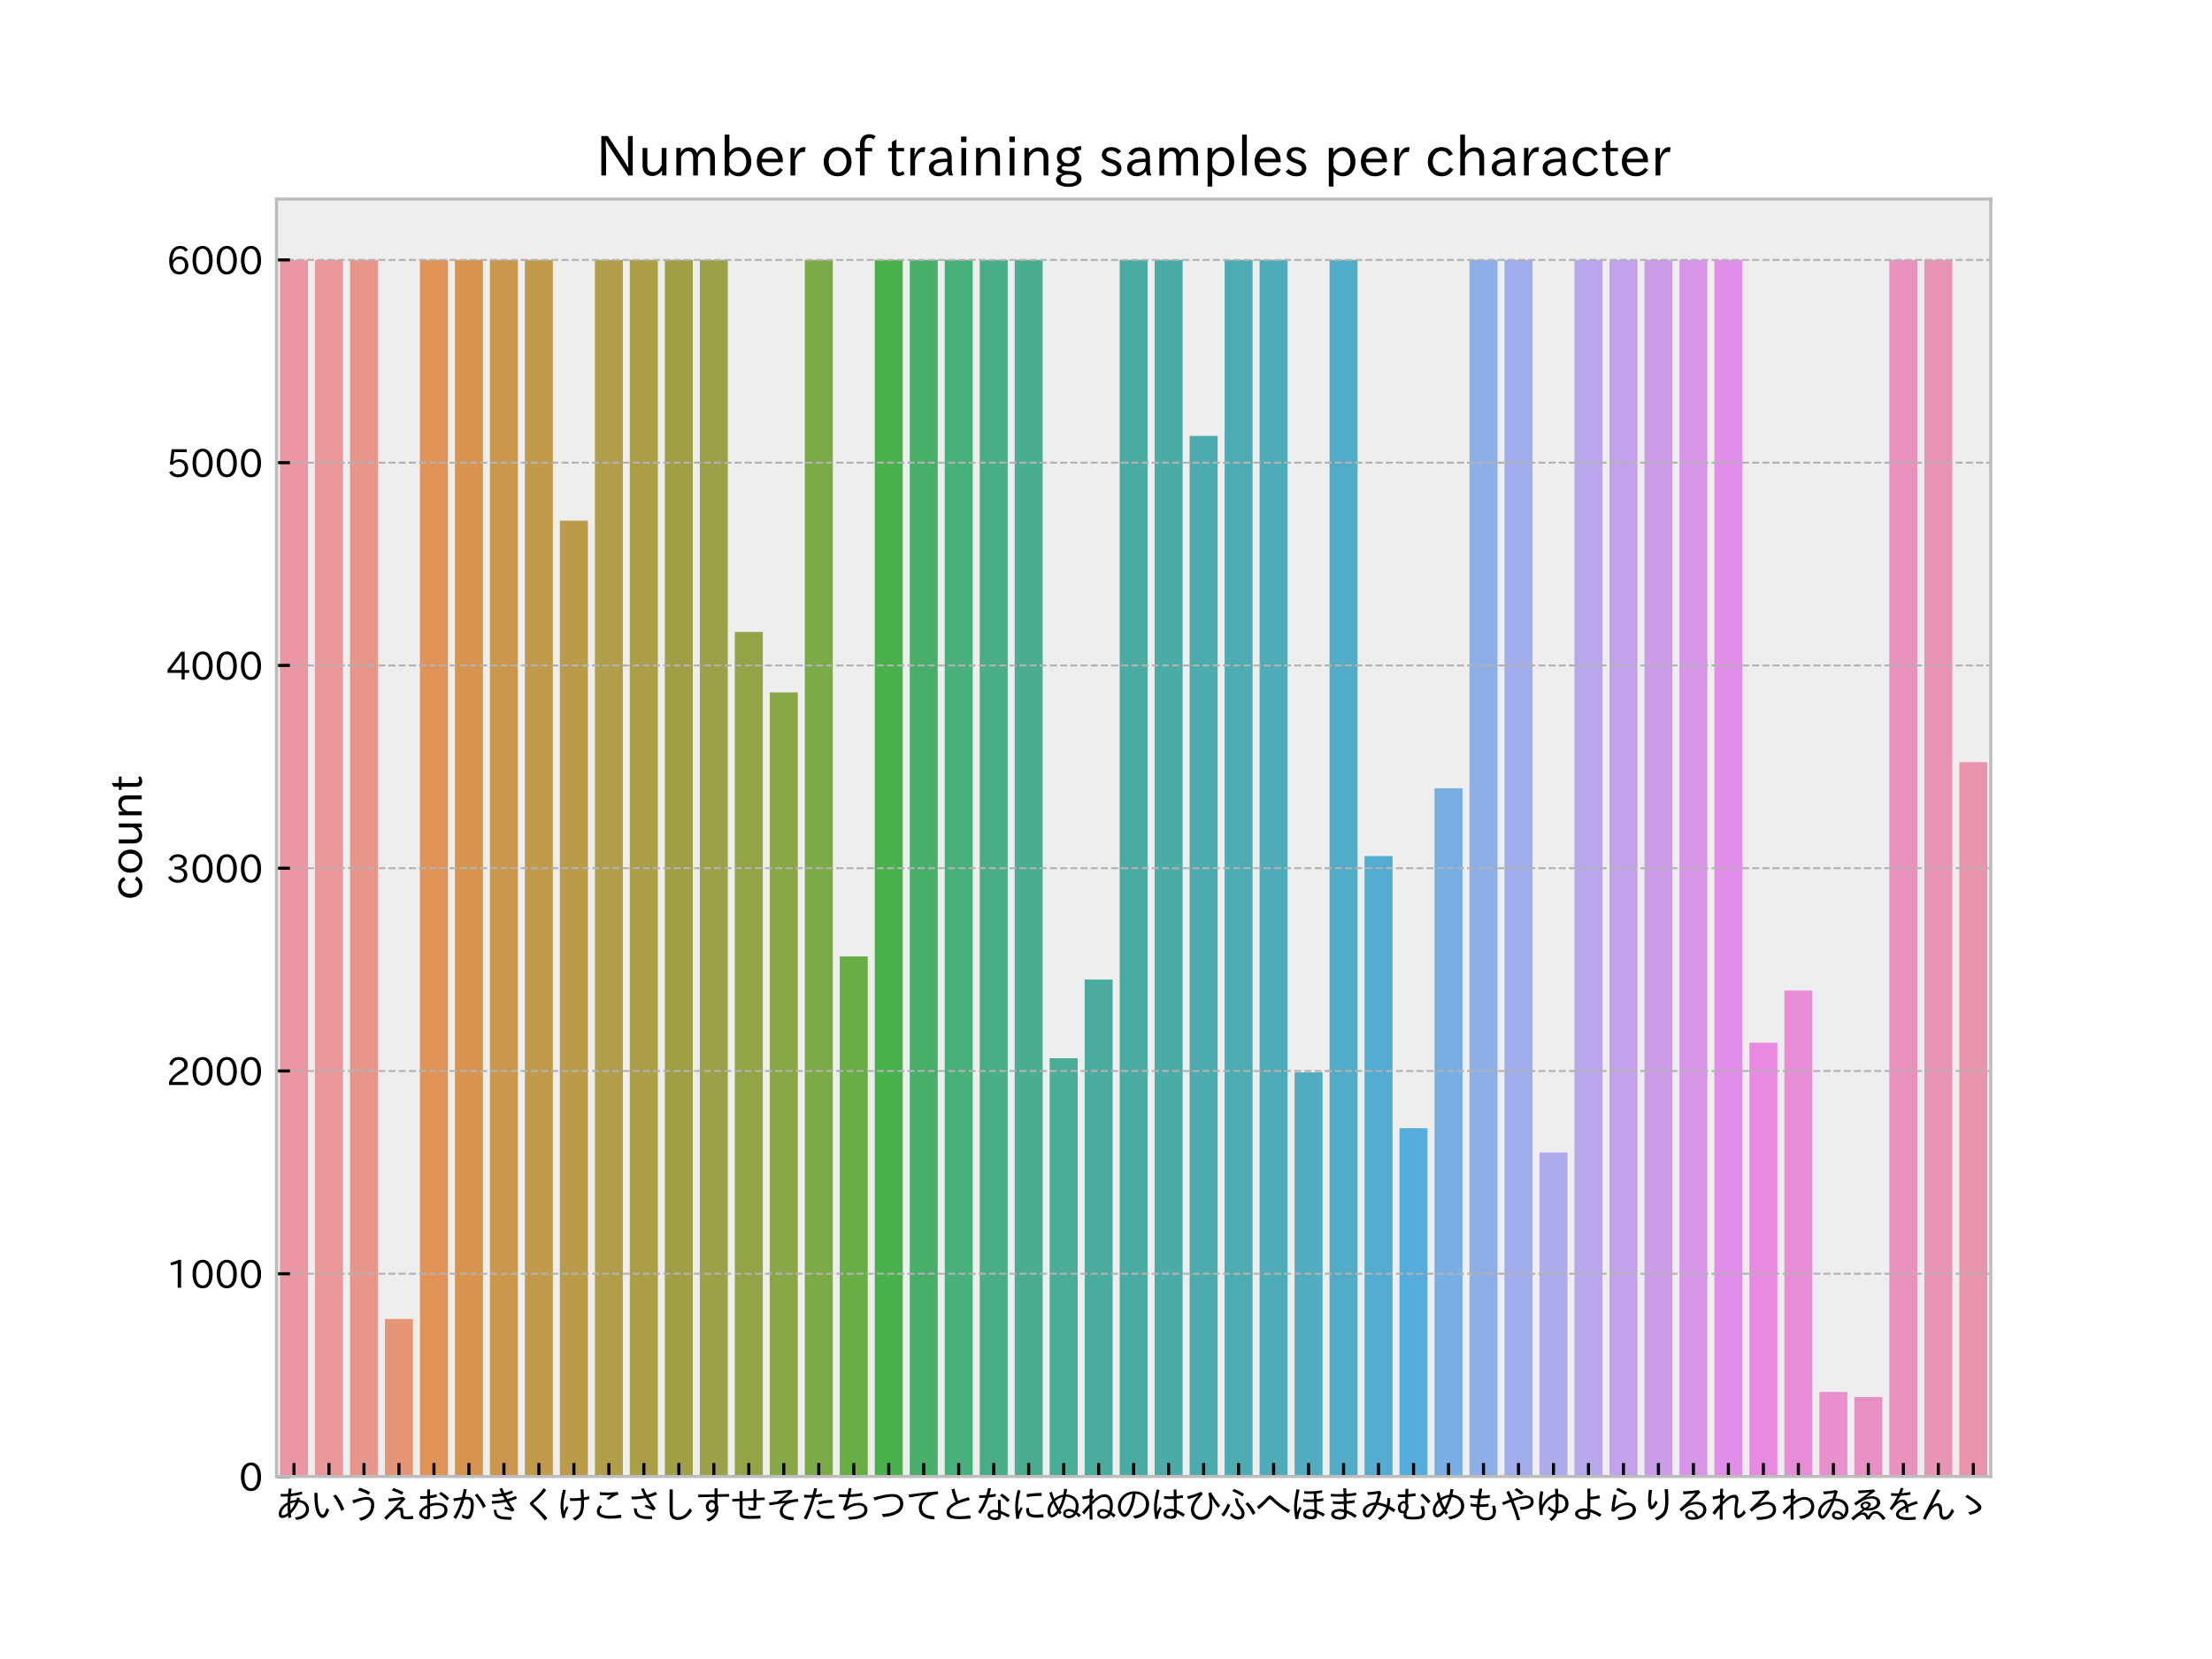 <?xml version="1.0" encoding="utf-8" standalone="no"?>
<!DOCTYPE svg PUBLIC "-//W3C//DTD SVG 1.1//EN"
  "http://www.w3.org/Graphics/SVG/1.1/DTD/svg11.dtd">
<!-- Created with matplotlib (https://matplotlib.org/) -->
<svg height="432pt" version="1.1" viewBox="0 0 576 432" width="576pt" xmlns="http://www.w3.org/2000/svg" xmlns:xlink="http://www.w3.org/1999/xlink">
 <defs>
  <style type="text/css">
*{stroke-linecap:butt;stroke-linejoin:round;}
  </style>
 </defs>
 <g id="figure_1">
  <g id="patch_1">
   <path d="M 0 432 
L 576 432 
L 576 0 
L 0 0 
z
" style="fill:#ffffff;"/>
  </g>
  <g id="axes_1">
   <g id="patch_2">
    <path d="M 72 384.48 
L 518.4 384.48 
L 518.4 51.84 
L 72 51.84 
z
" style="fill:#eeeeee;"/>
   </g>
   <g id="patch_3">
    <path clip-path="url(#p2ed4d88fde)" d="M 72.911 384.48 
L 80.199 384.48 
L 80.199 67.68 
L 72.911 67.68 
z
" style="fill:#ea96a3;"/>
   </g>
   <g id="patch_4">
    <path clip-path="url(#p2ed4d88fde)" d="M 82.021 384.48 
L 89.309 384.48 
L 89.309 67.68 
L 82.021 67.68 
z
" style="fill:#ea9799;"/>
   </g>
   <g id="patch_5">
    <path clip-path="url(#p2ed4d88fde)" d="M 91.131 384.48 
L 98.42 384.48 
L 98.42 67.68 
L 91.131 67.68 
z
" style="fill:#e8968b;"/>
   </g>
   <g id="patch_6">
    <path clip-path="url(#p2ed4d88fde)" d="M 100.242 384.48 
L 107.53 384.48 
L 107.53 343.454 
L 100.242 343.454 
z
" style="fill:#e69577;"/>
   </g>
   <g id="patch_7">
    <path clip-path="url(#p2ed4d88fde)" d="M 109.352 384.48 
L 116.64 384.48 
L 116.64 67.68 
L 109.352 67.68 
z
" style="fill:#e19257;"/>
   </g>
   <g id="patch_8">
    <path clip-path="url(#p2ed4d88fde)" d="M 118.462 384.48 
L 125.75 384.48 
L 125.75 67.68 
L 118.462 67.68 
z
" style="fill:#d6944e;"/>
   </g>
   <g id="patch_9">
    <path clip-path="url(#p2ed4d88fde)" d="M 127.572 384.48 
L 134.86 384.48 
L 134.86 67.68 
L 127.572 67.68 
z
" style="fill:#cb974c;"/>
   </g>
   <g id="patch_10">
    <path clip-path="url(#p2ed4d88fde)" d="M 136.682 384.48 
L 143.971 384.48 
L 143.971 67.68 
L 136.682 67.68 
z
" style="fill:#c29a4b;"/>
   </g>
   <g id="patch_11">
    <path clip-path="url(#p2ed4d88fde)" d="M 145.793 384.48 
L 153.081 384.48 
L 153.081 135.581 
L 145.793 135.581 
z
" style="fill:#ba9b49;"/>
   </g>
   <g id="patch_12">
    <path clip-path="url(#p2ed4d88fde)" d="M 154.903 384.48 
L 162.191 384.48 
L 162.191 67.68 
L 154.903 67.68 
z
" style="fill:#b29d48;"/>
   </g>
   <g id="patch_13">
    <path clip-path="url(#p2ed4d88fde)" d="M 164.013 384.48 
L 171.301 384.48 
L 171.301 67.68 
L 164.013 67.68 
z
" style="fill:#aa9e47;"/>
   </g>
   <g id="patch_14">
    <path clip-path="url(#p2ed4d88fde)" d="M 173.123 384.48 
L 180.411 384.48 
L 180.411 67.68 
L 173.123 67.68 
z
" style="fill:#a19f46;"/>
   </g>
   <g id="patch_15">
    <path clip-path="url(#p2ed4d88fde)" d="M 182.233 384.48 
L 189.522 384.48 
L 189.522 67.68 
L 182.233 67.68 
z
" style="fill:#9aa146;"/>
   </g>
   <g id="patch_16">
    <path clip-path="url(#p2ed4d88fde)" d="M 191.344 384.48 
L 198.632 384.48 
L 198.632 164.568 
L 191.344 164.568 
z
" style="fill:#92a446;"/>
   </g>
   <g id="patch_17">
    <path clip-path="url(#p2ed4d88fde)" d="M 200.454 384.48 
L 207.742 384.48 
L 207.742 180.302 
L 200.454 180.302 
z
" style="fill:#88a746;"/>
   </g>
   <g id="patch_18">
    <path clip-path="url(#p2ed4d88fde)" d="M 209.564 384.48 
L 216.852 384.48 
L 216.852 67.68 
L 209.564 67.68 
z
" style="fill:#7baa47;"/>
   </g>
   <g id="patch_19">
    <path clip-path="url(#p2ed4d88fde)" d="M 218.674 384.48 
L 225.962 384.48 
L 225.962 249.048 
L 218.674 249.048 
z
" style="fill:#69ad47;"/>
   </g>
   <g id="patch_20">
    <path clip-path="url(#p2ed4d88fde)" d="M 227.784 384.48 
L 235.073 384.48 
L 235.073 67.68 
L 227.784 67.68 
z
" style="fill:#48b14b;"/>
   </g>
   <g id="patch_21">
    <path clip-path="url(#p2ed4d88fde)" d="M 236.895 384.48 
L 244.183 384.48 
L 244.183 67.68 
L 236.895 67.68 
z
" style="fill:#48af6b;"/>
   </g>
   <g id="patch_22">
    <path clip-path="url(#p2ed4d88fde)" d="M 246.005 384.48 
L 253.293 384.48 
L 253.293 67.68 
L 246.005 67.68 
z
" style="fill:#49af7b;"/>
   </g>
   <g id="patch_23">
    <path clip-path="url(#p2ed4d88fde)" d="M 255.115 384.48 
L 262.403 384.48 
L 262.403 67.68 
L 255.115 67.68 
z
" style="fill:#49ae87;"/>
   </g>
   <g id="patch_24">
    <path clip-path="url(#p2ed4d88fde)" d="M 264.225 384.48 
L 271.513 384.48 
L 271.513 67.68 
L 264.225 67.68 
z
" style="fill:#4aad8f;"/>
   </g>
   <g id="patch_25">
    <path clip-path="url(#p2ed4d88fde)" d="M 273.336 384.48 
L 280.624 384.48 
L 280.624 275.554 
L 273.336 275.554 
z
" style="fill:#4aad96;"/>
   </g>
   <g id="patch_26">
    <path clip-path="url(#p2ed4d88fde)" d="M 282.446 384.48 
L 289.734 384.48 
L 289.734 255.067 
L 282.446 255.067 
z
" style="fill:#4aac9c;"/>
   </g>
   <g id="patch_27">
    <path clip-path="url(#p2ed4d88fde)" d="M 291.556 384.48 
L 298.844 384.48 
L 298.844 67.68 
L 291.556 67.68 
z
" style="fill:#4baba2;"/>
   </g>
   <g id="patch_28">
    <path clip-path="url(#p2ed4d88fde)" d="M 300.666 384.48 
L 307.954 384.48 
L 307.954 67.68 
L 300.666 67.68 
z
" style="fill:#4baba7;"/>
   </g>
   <g id="patch_29">
    <path clip-path="url(#p2ed4d88fde)" d="M 309.776 384.48 
L 317.064 384.48 
L 317.064 113.51 
L 309.776 113.51 
z
" style="fill:#4cabac;"/>
   </g>
   <g id="patch_30">
    <path clip-path="url(#p2ed4d88fde)" d="M 318.887 384.48 
L 326.175 384.48 
L 326.175 67.68 
L 318.887 67.68 
z
" style="fill:#4dabb2;"/>
   </g>
   <g id="patch_31">
    <path clip-path="url(#p2ed4d88fde)" d="M 327.997 384.48 
L 335.285 384.48 
L 335.285 67.68 
L 327.997 67.68 
z
" style="fill:#4eabb8;"/>
   </g>
   <g id="patch_32">
    <path clip-path="url(#p2ed4d88fde)" d="M 337.107 384.48 
L 344.395 384.48 
L 344.395 279.25 
L 337.107 279.25 
z
" style="fill:#50acbf;"/>
   </g>
   <g id="patch_33">
    <path clip-path="url(#p2ed4d88fde)" d="M 346.217 384.48 
L 353.505 384.48 
L 353.505 67.68 
L 346.217 67.68 
z
" style="fill:#52acc7;"/>
   </g>
   <g id="patch_34">
    <path clip-path="url(#p2ed4d88fde)" d="M 355.327 384.48 
L 362.616 384.48 
L 362.616 222.912 
L 355.327 222.912 
z
" style="fill:#54acd1;"/>
   </g>
   <g id="patch_35">
    <path clip-path="url(#p2ed4d88fde)" d="M 364.438 384.48 
L 371.726 384.48 
L 371.726 293.77 
L 364.438 293.77 
z
" style="fill:#56addd;"/>
   </g>
   <g id="patch_36">
    <path clip-path="url(#p2ed4d88fde)" d="M 373.548 384.48 
L 380.836 384.48 
L 380.836 205.277 
L 373.548 205.277 
z
" style="fill:#77aee4;"/>
   </g>
   <g id="patch_37">
    <path clip-path="url(#p2ed4d88fde)" d="M 382.658 384.48 
L 389.946 384.48 
L 389.946 67.68 
L 382.658 67.68 
z
" style="fill:#8eaee7;"/>
   </g>
   <g id="patch_38">
    <path clip-path="url(#p2ed4d88fde)" d="M 391.768 384.48 
L 399.056 384.48 
L 399.056 67.68 
L 391.768 67.68 
z
" style="fill:#a0adea;"/>
   </g>
   <g id="patch_39">
    <path clip-path="url(#p2ed4d88fde)" d="M 400.878 384.48 
L 408.167 384.48 
L 408.167 300.106 
L 400.878 300.106 
z
" style="fill:#aeabeb;"/>
   </g>
   <g id="patch_40">
    <path clip-path="url(#p2ed4d88fde)" d="M 409.989 384.48 
L 417.277 384.48 
L 417.277 67.68 
L 409.989 67.68 
z
" style="fill:#b9a7eb;"/>
   </g>
   <g id="patch_41">
    <path clip-path="url(#p2ed4d88fde)" d="M 419.099 384.48 
L 426.387 384.48 
L 426.387 67.68 
L 419.099 67.68 
z
" style="fill:#c2a2ea;"/>
   </g>
   <g id="patch_42">
    <path clip-path="url(#p2ed4d88fde)" d="M 428.209 384.48 
L 435.497 384.48 
L 435.497 67.68 
L 428.209 67.68 
z
" style="fill:#cc9ce9;"/>
   </g>
   <g id="patch_43">
    <path clip-path="url(#p2ed4d88fde)" d="M 437.319 384.48 
L 444.607 384.48 
L 444.607 67.68 
L 437.319 67.68 
z
" style="fill:#d696e8;"/>
   </g>
   <g id="patch_44">
    <path clip-path="url(#p2ed4d88fde)" d="M 446.429 384.48 
L 453.718 384.48 
L 453.718 67.68 
L 446.429 67.68 
z
" style="fill:#e08ee7;"/>
   </g>
   <g id="patch_45">
    <path clip-path="url(#p2ed4d88fde)" d="M 455.54 384.48 
L 462.828 384.48 
L 462.828 271.541 
L 455.54 271.541 
z
" style="fill:#e78ae0;"/>
   </g>
   <g id="patch_46">
    <path clip-path="url(#p2ed4d88fde)" d="M 464.65 384.48 
L 471.938 384.48 
L 471.938 257.918 
L 464.65 257.918 
z
" style="fill:#e78cd6;"/>
   </g>
   <g id="patch_47">
    <path clip-path="url(#p2ed4d88fde)" d="M 473.76 384.48 
L 481.048 384.48 
L 481.048 362.462 
L 473.76 362.462 
z
" style="fill:#e88fcd;"/>
   </g>
   <g id="patch_48">
    <path clip-path="url(#p2ed4d88fde)" d="M 482.87 384.48 
L 490.158 384.48 
L 490.158 363.782 
L 482.87 363.782 
z
" style="fill:#e890c5;"/>
   </g>
   <g id="patch_49">
    <path clip-path="url(#p2ed4d88fde)" d="M 491.98 384.48 
L 499.269 384.48 
L 499.269 67.68 
L 491.98 67.68 
z
" style="fill:#e992bd;"/>
   </g>
   <g id="patch_50">
    <path clip-path="url(#p2ed4d88fde)" d="M 501.091 384.48 
L 508.379 384.48 
L 508.379 67.68 
L 501.091 67.68 
z
" style="fill:#e993b5;"/>
   </g>
   <g id="patch_51">
    <path clip-path="url(#p2ed4d88fde)" d="M 510.201 384.48 
L 517.489 384.48 
L 517.489 198.466 
L 510.201 198.466 
z
" style="fill:#e994ad;"/>
   </g>
   <g id="matplotlib.axis_1">
    <g id="xtick_1">
     <g id="line2d_1">
      <defs>
       <path d="M 0 0 
L 0 -3.5 
" id="mc654b34d81" style="stroke:#000000;stroke-width:0.8;"/>
      </defs>
      <g>
       <use style="stroke:#000000;stroke-width:0.8;" x="76.555" xlink:href="#mc654b34d81" y="384.48"/>
      </g>
     </g>
     <g id="text_1">
      <!-- あ -->
      <defs>
       <path d="M 11.078 64.594 
Q 15.188 64.312 19.188 64.312 
Q 25.203 64.312 30.719 64.703 
L 30.906 66.891 
L 31.203 70.016 
Q 31.453 72.516 31.891 76.078 
Q 32.125 78.328 32.172 78.906 
L 39.594 78.422 
Q 38.672 71.047 38.094 65.281 
Q 52.344 66.797 66.609 70.703 
L 67.391 63.812 
Q 53.609 60.359 37.406 58.688 
Q 36.766 52.781 36.578 45.797 
Q 43.266 48.188 52.297 49.031 
Q 53.125 51.656 54.109 55.516 
L 61.469 53.812 
Q 61.141 52.25 59.906 48.875 
Q 70.312 47.562 76.422 42.828 
Q 85.109 35.891 85.109 24.703 
Q 85.109 12.406 74.703 4.688 
Q 66.609 -1.312 52.484 -3.328 
L 48.188 3.328 
Q 60.547 4.641 67.922 9.281 
Q 77.297 15.141 77.297 24.812 
Q 77.297 34.672 68.609 39.891 
Q 64.203 42.578 57.906 43.312 
Q 50.203 25.141 37.594 13.281 
Q 38.031 8.797 39.312 4 
L 32.078 1.312 
Q 31.844 2.688 31 7.906 
Q 22.656 2 15.281 2 
Q 6.391 2 6.391 12.406 
Q 6.391 26.516 21.484 37.891 
Q 24.359 39.984 29.297 42.672 
Q 29.438 49.359 30.172 58.109 
Q 22.703 57.516 15.922 57.516 
Q 13.281 57.516 11.719 57.625 
z
M 29.203 35.797 
Q 25.781 33.734 22.125 29.891 
Q 14.312 21.969 13.719 14.406 
Q 13.719 13.719 13.578 13.375 
Q 13.719 12.891 13.719 12.203 
Q 13.719 8.984 16.609 8.984 
Q 22.906 8.984 30.078 15.578 
Q 29.344 23.391 29.203 35.797 
z
M 50.094 43.312 
Q 42.828 42.281 36.281 39.594 
Q 36.281 28.328 36.719 21.781 
Q 44.828 30.812 50.094 43.312 
z
" id="IPAPGothic-12354"/>
      </defs>
      <g transform="translate(71.955 395.471)scale(0.1 -0.1)">
       <use xlink:href="#IPAPGothic-12354"/>
      </g>
     </g>
    </g>
    <g id="xtick_2">
     <g id="line2d_2">
      <g>
       <use style="stroke:#000000;stroke-width:0.8;" x="85.665" xlink:href="#mc654b34d81" y="384.48"/>
      </g>
     </g>
     <g id="text_2">
      <!-- い -->
      <defs>
       <path d="M 47.125 22.609 
Q 39.891 1.906 30.078 1.906 
Q 25.203 1.906 20.219 7.516 
Q 13.375 15.047 10.797 30.719 
Q 8.406 45.125 8.406 67.391 
L 16.703 67.391 
Q 16.547 38.188 20.516 24.172 
Q 24.359 10.594 30.078 10.594 
Q 35.406 10.594 40.188 27.984 
z
M 78.516 20.219 
Q 71 41.5 57.516 59.516 
L 64.594 62.984 
Q 78.125 46.438 86.375 24.422 
z
" id="IPAPGothic-12356"/>
      </defs>
      <g transform="translate(81.015 395.471)scale(0.1 -0.1)">
       <use xlink:href="#IPAPGothic-12356"/>
      </g>
     </g>
    </g>
    <g id="xtick_3">
     <g id="line2d_3">
      <g>
       <use style="stroke:#000000;stroke-width:0.8;" x="94.776" xlink:href="#mc654b34d81" y="384.48"/>
      </g>
     </g>
     <g id="text_3">
      <!-- う -->
      <defs>
       <path d="M 49.906 62.109 
Q 38.922 68.953 22.516 73.875 
L 26.219 80.719 
Q 41.266 76.266 54.109 69.188 
z
M 7.328 47.703 
Q 33.891 56.688 44.734 56.688 
Q 55.719 56.688 60.938 49.703 
Q 64.75 44.531 64.75 36.375 
Q 64.75 4.781 29.938 -5.422 
L 24.609 1.609 
Q 56.641 8.641 56.641 36.234 
Q 56.641 49.703 44.234 49.703 
Q 34.469 49.703 10.844 39.891 
z
" id="IPAPGothic-12358"/>
      </defs>
      <g transform="translate(90.976 395.471)scale(0.1 -0.1)">
       <use xlink:href="#IPAPGothic-12358"/>
      </g>
     </g>
    </g>
    <g id="xtick_4">
     <g id="line2d_4">
      <g>
       <use style="stroke:#000000;stroke-width:0.8;" x="103.886" xlink:href="#mc654b34d81" y="384.48"/>
      </g>
     </g>
     <g id="text_4">
      <!-- え -->
      <defs>
       <path d="M 51.312 62.203 
Q 39.594 69.188 25.438 73.578 
L 29.391 79.781 
Q 42.484 76.125 55.719 68.891 
z
M 15.828 52.484 
Q 34.859 53.656 55.812 56.891 
L 61.031 50.984 
Q 52.734 42.828 38.922 27.781 
Q 43.312 29.391 46.438 29.391 
Q 55.078 29.391 55.219 19.578 
L 55.422 11.078 
Q 55.562 7.125 58.297 6.391 
Q 60.297 5.812 64.594 5.812 
Q 71.234 5.812 80.516 7.516 
L 81.203 -0.484 
Q 73.641 -1.609 67.047 -1.609 
Q 57.234 -1.609 53.219 0.391 
Q 48.438 2.781 48.094 9.281 
L 47.797 17.094 
Q 47.656 23.297 43.219 23.297 
Q 35.156 23.297 11.531 -2.875 
L 5.516 2.594 
Q 26.078 22.406 50.203 49.703 
Q 33.891 46.531 17.828 44.578 
z
" id="IPAPGothic-12360"/>
      </defs>
      <g transform="translate(99.486 395.471)scale(0.1 -0.1)">
       <use xlink:href="#IPAPGothic-12360"/>
      </g>
     </g>
    </g>
    <g id="xtick_5">
     <g id="line2d_5">
      <g>
       <use style="stroke:#000000;stroke-width:0.8;" x="112.996" xlink:href="#mc654b34d81" y="384.48"/>
      </g>
     </g>
     <g id="text_5">
      <!-- お -->
      <defs>
       <path d="M 27.984 76.422 
L 35.406 76.422 
L 35.406 60.203 
Q 45.219 61.812 52.391 63.812 
L 53.078 56.844 
Q 42.391 54.203 35.406 53.422 
L 35.406 38.422 
Q 44.734 41.5 54.391 41.5 
Q 64.312 41.5 71 37.984 
Q 80.812 33.016 80.812 22.609 
Q 80.812 0.438 46.188 -1.516 
L 42.672 5.719 
Q 53.719 5.719 61.531 8.594 
Q 72.703 12.938 72.703 22.312 
Q 72.703 35.109 53.812 35.109 
Q 44.828 35.109 35.406 31.781 
L 35.406 7.172 
Q 35.406 -1.609 27.594 -1.609 
Q 27.297 -1.609 26.859 -1.516 
Q 26.219 -1.516 25.875 -1.469 
Q 19.047 -1.469 12.594 3.609 
Q 6.891 8.109 6.891 13.422 
Q 6.891 26.172 27.984 35.594 
L 27.984 52.484 
Q 19.531 51.516 9.969 51.516 
L 9.969 58.594 
L 11.078 58.594 
Q 20.703 58.594 27.984 59.328 
z
M 27.984 28.719 
Q 14.5 22.562 14.5 13.625 
Q 14.5 11.234 16.703 9.031 
Q 20.219 5.516 24.469 5.516 
Q 27.984 5.516 27.984 9.078 
z
M 79.688 47.312 
Q 70.656 57.078 58.797 64.594 
L 63.578 69.922 
Q 74.859 63.234 85.109 53.328 
z
" id="IPAPGothic-12362"/>
      </defs>
      <g transform="translate(108.445 395.471)scale(0.1 -0.1)">
       <use xlink:href="#IPAPGothic-12362"/>
      </g>
     </g>
    </g>
    <g id="xtick_6">
     <g id="line2d_6">
      <g>
       <use style="stroke:#000000;stroke-width:0.8;" x="122.106" xlink:href="#mc654b34d81" y="384.48"/>
      </g>
     </g>
     <g id="text_6">
      <!-- か -->
      <defs>
       <path d="M 8.297 52.875 
Q 20.406 54.734 31 56 
Q 34.125 67.828 35.406 77.688 
L 43.312 76.219 
Q 41.109 64.844 38.922 56.688 
L 40.484 56.781 
Q 43.219 56.891 45.516 56.891 
Q 61.625 56.891 61.625 37.016 
Q 61.625 17.625 55.812 6 
Q 52.344 -0.875 44.922 -0.875 
Q 38.484 -0.875 31 3.609 
L 31.391 12.109 
Q 39.109 6.938 43.703 6.938 
Q 47.516 6.938 49.516 11.031 
Q 53.719 20.219 53.719 37.312 
Q 53.719 50.297 45.125 50.297 
Q 42.234 50.297 37.016 49.906 
Q 35.297 43.172 31 31.984 
Q 23.531 12.453 15.484 -0.594 
L 8.594 3.812 
Q 19.188 19.344 27.094 43.016 
Q 27.484 44 29.109 48.875 
Q 22.906 48.188 10.016 45.609 
z
M 86.188 27.391 
Q 77.25 47.266 64.203 61.188 
L 70.516 65.375 
Q 83.844 51.172 93.016 32.719 
z
" id="IPAPGothic-12363"/>
      </defs>
      <g transform="translate(117.206 395.471)scale(0.1 -0.1)">
       <use xlink:href="#IPAPGothic-12363"/>
      </g>
     </g>
    </g>
    <g id="xtick_7">
     <g id="line2d_7">
      <g>
       <use style="stroke:#000000;stroke-width:0.8;" x="131.216" xlink:href="#mc654b34d81" y="384.48"/>
      </g>
     </g>
     <g id="text_7">
      <!-- き -->
      <defs>
       <path d="M 10.203 63.484 
Q 23.438 63.484 34.969 65.375 
Q 30.719 74.125 29.203 77.875 
L 36.375 80.172 
Q 37.703 76.812 42.188 66.891 
Q 52.734 69.344 61.672 73.578 
L 64.984 67.391 
Q 56.344 63.375 45.266 60.797 
L 46.188 59.078 
Q 48.734 54 50.391 51.312 
Q 62.75 54.734 71.875 59.281 
L 75.297 52.594 
Q 65.875 48.297 53.906 45.312 
Q 59.328 36.188 68.609 23.188 
L 63.484 18.219 
Q 53.562 22.953 42.578 25.594 
L 44.188 31.109 
Q 52.047 29.109 57.562 27.203 
Q 52.094 34.766 46.781 43.609 
Q 27.344 39.797 10.594 38.922 
L 9.078 46.188 
Q 27.344 46.344 43.266 49.609 
Q 39.156 56.984 38.094 59.281 
Q 25.203 56.891 11.578 56.594 
z
M 61.078 -2.484 
Q 57.672 -2.594 54 -2.594 
Q 31.203 -2.594 22.609 3.609 
Q 14.984 9.125 14.984 20.797 
Q 14.984 21.625 15.188 23.875 
L 21.781 22.703 
Q 21.688 21.781 21.688 20.906 
Q 21.688 12.703 27.391 9.078 
Q 34.578 4.594 52.984 4.594 
Q 54.688 4.594 60.688 4.781 
z
" id="IPAPGothic-12365"/>
      </defs>
      <g transform="translate(127.117 395.471)scale(0.1 -0.1)">
       <use xlink:href="#IPAPGothic-12365"/>
      </g>
     </g>
    </g>
    <g id="xtick_8">
     <g id="line2d_8">
      <g>
       <use style="stroke:#000000;stroke-width:0.8;" x="140.327" xlink:href="#mc654b34d81" y="384.48"/>
      </g>
     </g>
     <g id="text_8">
      <!-- く -->
      <defs>
       <path d="M 48.828 -4.688 
Q 33.641 15.375 15.094 31.984 
Q 10.016 36.531 10.016 39.406 
Q 10.016 42.188 16.5 47.516 
Q 35.109 62.797 45.609 79.594 
L 52.484 74.516 
Q 39.984 57.172 20.906 42.094 
Q 18.891 40.438 18.891 39.5 
Q 18.891 38.531 22.609 35.109 
Q 42.094 17.391 55.422 1.609 
z
" id="IPAPGothic-12367"/>
      </defs>
      <g transform="translate(136.977 395.471)scale(0.1 -0.1)">
       <use xlink:href="#IPAPGothic-12367"/>
      </g>
     </g>
    </g>
    <g id="xtick_9">
     <g id="line2d_9">
      <g>
       <use style="stroke:#000000;stroke-width:0.8;" x="149.437" xlink:href="#mc654b34d81" y="384.48"/>
      </g>
     </g>
     <g id="text_9">
      <!-- け -->
      <defs>
       <path d="M 34.516 53.609 
Q 39.797 53.328 44.094 53.328 
Q 52.688 53.328 63.375 54.391 
Q 63.281 65.828 62.016 76.516 
L 70.016 76.516 
Q 70.906 63.328 71 55.516 
Q 78.375 56.891 84.812 58.5 
L 85.406 51.422 
Q 79.047 49.469 71.188 48.438 
Q 71.297 44.734 71.297 40.719 
Q 71.297 22.406 67.094 13.422 
Q 62.016 2.156 47.906 -4.891 
L 41.5 0.922 
Q 55.125 6.891 59.578 15.719 
Q 63.766 23.828 63.766 41.016 
Q 63.766 44.188 63.719 47.406 
Q 53.078 46.344 42.188 46.344 
Q 38.094 46.344 35.109 46.438 
z
M 25.688 32.625 
L 30.812 29.391 
Q 22.125 13.625 21.828 2.594 
L 15.281 1.125 
Q 10.297 18.5 10.297 35.5 
Q 10.297 49.703 16.609 76.125 
L 24.031 74.219 
Q 17.719 49.469 17.719 33.797 
Q 17.719 26.906 18.891 19.094 
z
" id="IPAPGothic-12369"/>
      </defs>
      <g transform="translate(144.938 395.471)scale(0.1 -0.1)">
       <use xlink:href="#IPAPGothic-12369"/>
      </g>
     </g>
    </g>
    <g id="xtick_10">
     <g id="line2d_10">
      <g>
       <use style="stroke:#000000;stroke-width:0.8;" x="158.547" xlink:href="#mc654b34d81" y="384.48"/>
      </g>
     </g>
     <g id="text_10">
      <!-- こ -->
      <defs>
       <path d="M 15.719 69.094 
Q 27.484 68.172 36.922 68.172 
Q 49.422 68.172 62.703 69.672 
L 64.406 62.984 
Q 51.219 59.281 39.016 48.578 
L 33.406 52.875 
Q 39.547 58.062 45.516 61.719 
Q 37.5 61.078 30.906 61.078 
Q 22.656 61.078 16.016 61.812 
z
M 71.922 2.391 
Q 56.891 0.094 44.094 0.094 
Q 26.375 0.094 16.797 5.422 
Q 8.109 10.203 8.109 18.703 
Q 8.109 27.156 15.922 35.109 
L 21.922 31.297 
Q 15.719 25.688 15.719 19.734 
Q 15.719 7.906 43.109 7.906 
Q 56.25 7.906 71.094 10.688 
z
" id="IPAPGothic-12371"/>
      </defs>
      <g transform="translate(154.597 395.471)scale(0.1 -0.1)">
       <use xlink:href="#IPAPGothic-12371"/>
      </g>
     </g>
    </g>
    <g id="xtick_11">
     <g id="line2d_11">
      <g>
       <use style="stroke:#000000;stroke-width:0.8;" x="167.657" xlink:href="#mc654b34d81" y="384.48"/>
      </g>
     </g>
     <g id="text_11">
      <!-- さ -->
      <defs>
       <path d="M 8.109 57.719 
Q 10.984 57.625 14.703 57.625 
Q 28.812 57.625 41.891 60.109 
Q 38.625 66.453 33.594 77.391 
L 40.828 79.391 
Q 45.312 68.5 49.125 61.719 
Q 61.375 64.797 71.578 70.016 
L 75.781 63.375 
Q 64.984 58.453 52.594 55.422 
Q 60.688 41.062 72.219 26.609 
L 66.016 21.297 
Q 55.609 26.953 43.703 30.812 
L 45.906 36.531 
Q 53.469 34.234 60.203 31.297 
Q 52.391 40.969 45.516 53.719 
Q 26.859 50.297 10.406 50.297 
z
M 62.984 -0.781 
Q 54 -0.984 53.219 -0.984 
Q 32.625 -0.984 23.969 5.516 
Q 15.188 12.203 15.188 25.781 
Q 15.188 26.812 15.281 27.688 
L 22.406 26.422 
Q 22.406 16.406 28.125 11.625 
Q 34.188 6.453 50.922 6.453 
Q 56.156 6.453 62.109 6.781 
z
" id="IPAPGothic-12373"/>
      </defs>
      <g transform="translate(163.558 395.471)scale(0.1 -0.1)">
       <use xlink:href="#IPAPGothic-12373"/>
      </g>
     </g>
    </g>
    <g id="xtick_12">
     <g id="line2d_12">
      <g>
       <use style="stroke:#000000;stroke-width:0.8;" x="176.767" xlink:href="#mc654b34d81" y="384.48"/>
      </g>
     </g>
     <g id="text_12">
      <!-- し -->
      <defs>
       <path d="M 15.375 76.312 
L 23.688 76.312 
L 23.688 20.609 
Q 23.688 12.75 26.266 8.938 
Q 29.438 4.438 37.594 4.438 
Q 56.344 4.438 67.875 27.547 
L 73.781 21.438 
Q 68.312 10.797 58.984 4.156 
Q 49.031 -3.172 37.703 -3.172 
Q 15.375 -3.172 15.375 19.828 
z
" id="IPAPGothic-12375"/>
      </defs>
      <g transform="translate(172.817 395.471)scale(0.1 -0.1)">
       <use xlink:href="#IPAPGothic-12375"/>
      </g>
     </g>
    </g>
    <g id="xtick_13">
     <g id="line2d_13">
      <g>
       <use style="stroke:#000000;stroke-width:0.8;" x="185.878" xlink:href="#mc654b34d81" y="384.48"/>
      </g>
     </g>
     <g id="text_13">
      <!-- す -->
      <defs>
       <path d="M 46.875 79.297 
L 54.594 79.297 
L 54.594 63.531 
L 60.594 63.719 
Q 72.172 64.109 79.203 64.203 
L 84.906 64.312 
L 84.906 57.328 
L 78.219 57.328 
L 73.094 57.328 
L 64.891 57.172 
L 59.906 57.078 
L 54.594 57.078 
L 54.594 38.484 
Q 56.781 33.203 56.781 27.203 
Q 56.781 3.266 31.062 -7.422 
L 25.297 -1.219 
Q 45.75 6.297 49.469 21.297 
Q 45.75 16.062 38.875 16.062 
Q 33.109 16.062 28.562 20.453 
Q 24.078 24.953 24.078 31.594 
Q 24.078 38.875 28.766 44.188 
Q 33.156 48.875 39.062 48.875 
Q 43.219 48.875 46.875 46.391 
L 46.875 56.891 
L 37.5 56.688 
Q 10.594 56.156 4.5 55.859 
L 4.5 62.844 
Q 19.047 63.094 46.875 63.328 
z
M 47.656 31.984 
L 47.656 32.953 
Q 47.656 37.312 44.875 40.094 
Q 42.625 42.188 39.797 42.188 
Q 33.547 42.188 31.594 33.891 
L 31.5 33.406 
L 31.5 32.859 
Q 31.5 30.859 31.891 29.297 
Q 33.25 22.656 39.703 22.656 
Q 44.141 22.656 46.391 26.656 
Q 47.656 28.859 47.656 31.984 
z
" id="IPAPGothic-12377"/>
      </defs>
      <g transform="translate(181.378 395.471)scale(0.1 -0.1)">
       <use xlink:href="#IPAPGothic-12377"/>
      </g>
     </g>
    </g>
    <g id="xtick_14">
     <g id="line2d_14">
      <g>
       <use style="stroke:#000000;stroke-width:0.8;" x="194.988" xlink:href="#mc654b34d81" y="384.48"/>
      </g>
     </g>
     <g id="text_14">
      <!-- せ -->
      <defs>
       <path d="M 59.672 76.906 
L 67.281 76.906 
L 67.281 54.297 
L 88.875 55.328 
L 89.156 48.734 
L 67.281 47.703 
L 67.281 29.109 
Q 67.281 21.297 59.375 21.297 
Q 52.641 21.297 46.484 23.734 
L 46.484 31.203 
Q 52.828 28.375 56.594 28.375 
Q 59.672 28.375 59.672 31.688 
L 59.672 47.312 
L 31.203 46 
L 31.203 16.312 
Q 31.203 9.578 36.812 8.203 
Q 40.484 7.234 53.375 7.234 
Q 65.484 7.234 77.781 8.5 
L 78.078 0.688 
Q 65.766 -0.297 53.859 -0.297 
Q 35.359 -0.297 29.5 2.688 
Q 23.484 5.859 23.484 14.203 
L 23.484 45.609 
L 4.594 44.734 
L 4.297 51.422 
L 23.484 52.297 
L 23.484 72.016 
L 31.203 72.016 
L 31.203 52.641 
L 59.672 54 
z
" id="IPAPGothic-12379"/>
      </defs>
      <g transform="translate(190.237 395.471)scale(0.1 -0.1)">
       <use xlink:href="#IPAPGothic-12379"/>
      </g>
     </g>
    </g>
    <g id="xtick_15">
     <g id="line2d_15">
      <g>
       <use style="stroke:#000000;stroke-width:0.8;" x="204.098" xlink:href="#mc654b34d81" y="384.48"/>
      </g>
     </g>
     <g id="text_15">
      <!-- そ -->
      <defs>
       <path d="M 17.484 71.484 
Q 39.266 72.516 62.406 75.203 
L 66.5 70.125 
Q 50.203 55.172 38.188 46.094 
Q 53.422 48.391 80.172 51.703 
L 81.203 44.484 
Q 63.141 43.016 54.688 39.109 
Q 40.828 32.672 40.828 19.391 
Q 40.828 4.344 69.281 4.203 
L 69.578 -3.906 
Q 52.984 -3.766 44 1.125 
Q 33.016 7.125 33.016 18.406 
Q 33.016 30.719 46.391 41.109 
Q 27 38.234 12.797 35.891 
L 6.203 34.812 
L 4.781 42.094 
L 8.891 42.578 
L 12.5 43.016 
L 18.609 43.703 
L 22.266 44.094 
L 26.375 44.578 
Q 43.359 56.984 54.5 68.406 
Q 37.109 65.375 19.094 63.922 
z
" id="IPAPGothic-12381"/>
      </defs>
      <g transform="translate(199.747 395.471)scale(0.1 -0.1)">
       <use xlink:href="#IPAPGothic-12381"/>
      </g>
     </g>
    </g>
    <g id="xtick_16">
     <g id="line2d_16">
      <g>
       <use style="stroke:#000000;stroke-width:0.8;" x="213.208" xlink:href="#mc654b34d81" y="384.48"/>
      </g>
     </g>
     <g id="text_16">
      <!-- た -->
      <defs>
       <path d="M 8.734 62.406 
Q 15.828 61.766 22.312 61.766 
Q 26.078 61.766 30.906 62.109 
Q 33.406 71.781 35.016 79.891 
L 42.922 78.516 
Q 41.844 73.922 38.922 62.703 
Q 48.141 63.812 55.125 65.484 
L 55.609 58.109 
Q 46.625 56.453 37.016 55.719 
Q 26.312 19.734 15.438 -2.094 
L 7.625 1.312 
Q 19.781 22.75 29.109 55.172 
Q 23.578 54.891 17.625 54.891 
Q 15.328 54.891 8.938 55.078 
z
M 87.938 1.219 
Q 77.094 -0.203 69.828 -0.203 
Q 54.594 -0.203 48.094 5.219 
Q 42.719 9.859 40.922 20.516 
L 48 23.484 
Q 49.078 13.719 53.906 10.5 
Q 58.406 7.516 69.234 7.516 
Q 76.266 7.516 87.5 8.984 
z
M 46.047 43.703 
Q 62.844 49.172 82.234 49.031 
L 82.234 41.609 
L 81.844 41.609 
Q 63.578 41.609 47.219 36.812 
z
" id="IPAPGothic-12383"/>
      </defs>
      <g transform="translate(208.508 395.471)scale(0.1 -0.1)">
       <use xlink:href="#IPAPGothic-12383"/>
      </g>
     </g>
    </g>
    <g id="xtick_17">
     <g id="line2d_17">
      <g>
       <use style="stroke:#000000;stroke-width:0.8;" x="222.318" xlink:href="#mc654b34d81" y="384.48"/>
      </g>
     </g>
     <g id="text_17">
      <!-- ち -->
      <defs>
       <path d="M 4.688 63.812 
Q 13.531 63.094 25.391 63.094 
L 27.297 63.094 
L 27.875 66.016 
Q 29.438 73.578 30.375 79.891 
L 37.891 78.812 
Q 36.328 70.219 34.859 63.375 
Q 50.641 64.109 65.484 67.188 
L 66.406 60.016 
Q 51.031 57.234 33.203 56.5 
Q 30.719 45.906 25.984 31.688 
Q 40.531 41.312 55.812 41.312 
Q 64.656 41.312 70.406 37.891 
Q 79.109 32.953 79.109 22.906 
Q 79.109 -1.031 31.891 -2.484 
L 28.469 4.594 
Q 71.188 5.375 71.188 23 
Q 71.188 34.906 54.594 34.906 
Q 45.75 34.906 36.078 30.031 
Q 27.344 25.531 21.578 20.406 
L 15.188 25 
Q 21.625 40.766 25.688 56.203 
Q 11.531 56.203 4.984 56.594 
z
" id="IPAPGothic-12385"/>
      </defs>
      <g transform="translate(217.968 395.471)scale(0.1 -0.1)">
       <use xlink:href="#IPAPGothic-12385"/>
      </g>
     </g>
    </g>
    <g id="xtick_18">
     <g id="line2d_18">
      <g>
       <use style="stroke:#000000;stroke-width:0.8;" x="231.429" xlink:href="#mc654b34d81" y="384.48"/>
      </g>
     </g>
     <g id="text_18">
      <!-- つ -->
      <defs>
       <path d="M 6.984 55.328 
Q 40.094 64.312 56.891 64.312 
Q 68.406 64.312 75.781 58.594 
Q 84.859 51.609 84.859 39.016 
Q 84.859 23.141 69.969 14.109 
Q 56.594 6.062 32.562 4.391 
L 28.656 12.203 
Q 76.469 14.312 76.469 39.016 
Q 76.469 47.703 70.844 52.734 
Q 65.672 57.328 56.344 57.328 
Q 39.594 57.328 10.5 47.516 
z
" id="IPAPGothic-12388"/>
      </defs>
      <g transform="translate(226.729 395.471)scale(0.1 -0.1)">
       <use xlink:href="#IPAPGothic-12388"/>
      </g>
     </g>
    </g>
    <g id="xtick_19">
     <g id="line2d_19">
      <g>
       <use style="stroke:#000000;stroke-width:0.8;" x="240.539" xlink:href="#mc654b34d81" y="384.48"/>
      </g>
     </g>
     <g id="text_19">
      <!-- て -->
      <defs>
       <path d="M 4.109 62.984 
Q 41.547 68.172 80.422 71.188 
L 81.109 64.016 
Q 63.578 62.938 53.609 55.812 
Q 38.719 44.969 38.719 29.891 
Q 38.719 18.266 46.438 12.797 
Q 54.047 7.562 71.094 6.5 
L 71.688 -1.812 
Q 30.609 0 30.609 28.906 
Q 30.609 48.828 52.688 62.5 
Q 27.094 59.078 5.719 55.516 
z
" id="IPAPGothic-12390"/>
      </defs>
      <g transform="translate(236.188 395.471)scale(0.1 -0.1)">
       <use xlink:href="#IPAPGothic-12390"/>
      </g>
     </g>
    </g>
    <g id="xtick_20">
     <g id="line2d_20">
      <g>
       <use style="stroke:#000000;stroke-width:0.8;" x="249.649" xlink:href="#mc654b34d81" y="384.48"/>
      </g>
     </g>
     <g id="text_20">
      <!-- と -->
      <defs>
       <path d="M 71.297 0.875 
Q 55.328 -1.125 43.609 -1.125 
Q 28.422 -1.125 20.016 1.766 
Q 8.203 5.812 8.203 17.094 
Q 8.203 32.078 31.781 43.797 
Q 24.75 60.453 21.094 76.609 
L 29.203 78.219 
Q 32.328 62.406 38.531 46.922 
Q 49.422 51.516 65.719 56.109 
L 69.188 48.781 
Q 16.109 36.031 16.109 17.672 
Q 16.109 6.297 41.609 6.297 
Q 54.156 6.297 69.922 8.797 
z
" id="IPAPGothic-12392"/>
      </defs>
      <g transform="translate(245.65 395.471)scale(0.1 -0.1)">
       <use xlink:href="#IPAPGothic-12392"/>
      </g>
     </g>
    </g>
    <g id="xtick_21">
     <g id="line2d_21">
      <g>
       <use style="stroke:#000000;stroke-width:0.8;" x="258.759" xlink:href="#mc654b34d81" y="384.48"/>
      </g>
     </g>
     <g id="text_21">
      <!-- な -->
      <defs>
       <path d="M 58.406 49.219 
L 65.672 49.219 
L 66.406 19.922 
Q 66.844 19.781 67.922 19.344 
Q 68.359 19.188 70.312 18.406 
Q 79.297 14.984 89.5 9.422 
L 85.109 3.031 
Q 75.984 8.734 66.703 12.75 
L 66.609 11.328 
Q 66.609 3.656 64.203 0.531 
Q 61.078 -3.469 51.703 -3.469 
Q 41.656 -3.469 35.5 1.609 
Q 31.391 5.125 31.391 10.156 
Q 31.391 15.672 36.469 19.438 
Q 42 23.25 50.203 23.25 
Q 53.812 23.25 58.984 22.125 
z
M 59.078 15.438 
Q 53.656 16.938 49.562 16.938 
Q 45.219 16.938 42.281 15.328 
Q 38.578 13.422 38.578 10.25 
Q 38.578 7.375 42.188 5.125 
Q 45.703 3.125 50.984 3.125 
Q 59.328 3.125 59.188 10.5 
z
M 9.375 61.375 
Q 14.266 61.078 17.781 61.078 
Q 23.734 61.078 28.172 61.531 
Q 30.469 68.453 32.812 80.078 
L 40.484 78.906 
Q 38.922 71.234 36.281 62.312 
Q 43.359 62.984 52.594 65.188 
L 52.875 58.016 
Q 42.578 55.859 34.078 55.172 
Q 25.922 31.688 13.281 12.984 
L 6.391 17.391 
Q 17.672 32.234 25.984 54.5 
Q 19.094 54.203 14.016 54.203 
Q 11.922 54.203 9.812 54.297 
z
M 83.5 43.109 
Q 75.094 52.391 63.578 60.203 
L 68.703 65.484 
Q 80.375 58.25 89.109 48.875 
z
" id="IPAPGothic-12394"/>
      </defs>
      <g transform="translate(254.008 395.471)scale(0.1 -0.1)">
       <use xlink:href="#IPAPGothic-12394"/>
      </g>
     </g>
    </g>
    <g id="xtick_22">
     <g id="line2d_22">
      <g>
       <use style="stroke:#000000;stroke-width:0.8;" x="267.869" xlink:href="#mc654b34d81" y="384.48"/>
      </g>
     </g>
     <g id="text_22">
      <!-- に -->
      <defs>
       <path d="M 12.984 -0.594 
Q 10.406 17.578 10.406 32.516 
Q 10.406 50.344 16.797 74.906 
L 24.312 73.188 
Q 17.719 48.641 17.719 31.297 
Q 17.719 25.922 18.5 18.609 
Q 20.703 22.609 25.094 30.422 
L 29.984 27 
Q 20.703 11.234 20.703 2.688 
Q 20.703 1.219 20.797 0.094 
z
M 40.188 63.812 
Q 57.906 67.094 78.812 67.094 
L 79.5 59.422 
Q 57.953 59.578 41.016 56.109 
z
M 84.281 4 
Q 74.812 2.688 66.797 2.688 
Q 52.641 2.688 46.094 6.781 
Q 38.812 11.281 38.812 24.031 
Q 38.812 25.781 38.922 27.297 
L 46.484 28.219 
Q 46.484 27.297 46.391 25.531 
Q 46.344 24.562 46.344 24.312 
Q 46.344 16.156 50.438 13.281 
Q 54.5 10.594 65.328 10.594 
Q 72.406 10.594 83.297 11.922 
z
" id="IPAPGothic-12395"/>
      </defs>
      <g transform="translate(263.319 395.471)scale(0.1 -0.1)">
       <use xlink:href="#IPAPGothic-12395"/>
      </g>
     </g>
    </g>
    <g id="xtick_23">
     <g id="line2d_23">
      <g>
       <use style="stroke:#000000;stroke-width:0.8;" x="276.98" xlink:href="#mc654b34d81" y="384.48"/>
      </g>
     </g>
     <g id="text_23">
      <!-- ぬ -->
      <defs>
       <path d="M 18.266 70.219 
Q 21.297 59.578 24.359 52 
Q 35.641 60.688 48.094 62.797 
Q 49.562 70.844 50.203 77.984 
L 57.766 77.203 
Q 57.766 76.953 57.672 76.125 
Q 57.422 74.266 57.281 72.797 
Q 56.688 67.625 55.172 63.375 
Q 70.406 62.797 78.906 54.891 
Q 87.891 46.625 87.891 33.297 
Q 87.891 24.562 84.469 16.891 
Q 89.844 12.938 93.609 9.719 
L 88.672 3.422 
L 87.5 4.594 
L 86.078 6 
Q 84.812 7.375 82.953 9.328 
Q 81.594 10.75 81.203 11.188 
Q 73.875 1.219 62.406 1.219 
Q 57.469 1.219 53.812 3.219 
Q 47.703 6.5 47.703 13.188 
Q 47.703 18.5 51.812 21.969 
Q 55.953 25.688 62.5 25.688 
Q 69.438 25.688 78.172 20.797 
Q 80.375 26.516 80.375 33.297 
Q 80.375 48.297 67.281 54.594 
Q 62.25 57.031 54.391 57.516 
Q 48.875 35.406 40.281 21.391 
Q 40.719 20.609 43.703 16.609 
L 38.672 10.891 
Q 37.75 12.062 36.375 14.312 
L 35.891 15.094 
Q 26.703 3.516 18.266 3.516 
Q 13.094 3.516 9.859 8.5 
Q 6.891 13.188 6.891 20.703 
Q 6.891 34.031 19.188 47.125 
Q 14.703 57.766 11.672 67.188 
z
M 75.203 14.891 
Q 67.828 19.672 62.5 19.672 
Q 55.812 19.672 54.297 14.703 
Q 54.203 14.594 54.203 14.203 
L 54.203 13.484 
Q 54.5 7.516 62.406 7.516 
Q 69.578 7.516 75.203 14.891 
z
M 21.875 41.016 
L 21.781 40.922 
Q 21.688 40.828 21.484 40.719 
Q 21.578 40.719 21.578 40.578 
Q 14.062 30.859 14.062 20.609 
Q 14.062 10.594 18.656 10.594 
Q 23.922 10.594 32.078 21.297 
Q 26.906 30.281 21.875 41.016 
z
M 46.781 56.594 
Q 36.719 54.391 26.812 46 
Q 30.859 36.766 36.188 27.688 
Q 42.672 39.016 46.781 56.594 
z
" id="IPAPGothic-12396"/>
      </defs>
      <g transform="translate(272.08 395.471)scale(0.1 -0.1)">
       <use xlink:href="#IPAPGothic-12396"/>
      </g>
     </g>
    </g>
    <g id="xtick_24">
     <g id="line2d_24">
      <g>
       <use style="stroke:#000000;stroke-width:0.8;" x="286.09" xlink:href="#mc654b34d81" y="384.48"/>
      </g>
     </g>
     <g id="text_24">
      <!-- ね -->
      <defs>
       <path d="M 4.781 57.719 
Q 14.359 58.734 24.266 60.688 
L 24.359 64.016 
Q 24.656 73.688 24.953 77.984 
L 32.281 77.297 
L 32.078 74.609 
Q 31.594 65.828 31.5 61.625 
L 36.078 56.891 
L 35.359 55.906 
Q 32.953 52.391 31.156 49.516 
Q 31.062 48.391 31.062 45.219 
Q 48.297 63.625 64.156 63.625 
Q 74.172 63.625 79.891 54.938 
Q 84.859 47.172 84.859 34.812 
Q 84.859 25.047 81.891 16.797 
Q 88.234 12.938 92.188 9.422 
L 87.25 2.875 
Q 84.031 6.156 83.406 6.688 
Q 79.391 10.016 79.391 10.109 
Q 79.109 10.5 78.859 10.5 
Q 78.812 10.5 78.656 10.203 
Q 76.703 6.109 71.391 2.984 
Q 65.922 -0.203 60.797 -0.203 
Q 54.438 -0.203 49.812 3.078 
Q 44.188 7.031 44.188 12.703 
Q 44.188 18.797 49.562 22.406 
Q 53.609 25.094 59.469 25.094 
Q 66.219 25.094 75.594 20.516 
Q 77.344 26.953 77.344 34.125 
Q 77.344 43.609 74.125 49.516 
Q 70.219 56.641 62.844 56.641 
Q 48.875 56.641 31.062 36.375 
Q 31.203 17.719 31.984 -2.391 
L 24.562 -2.391 
L 24.469 3.422 
Q 24.078 17.672 24.078 28.219 
L 21.688 25.297 
Q 12.891 14.797 10.062 10.984 
L 4.594 17.094 
Q 16.266 30.516 24.078 38.812 
L 24.078 41.312 
L 24.078 44 
Q 24.078 51.219 24.172 54.109 
Q 17 52.156 6.891 50.391 
z
M 72.859 14.406 
Q 65.281 19 59.469 19 
Q 50.875 19 50.875 12.984 
Q 50.875 10.891 52.688 9.078 
Q 55.469 6.297 60.5 6.297 
Q 67.781 6.297 72.859 14.406 
z
" id="IPAPGothic-12397"/>
      </defs>
      <g transform="translate(281.29 395.471)scale(0.1 -0.1)">
       <use xlink:href="#IPAPGothic-12397"/>
      </g>
     </g>
    </g>
    <g id="xtick_25">
     <g id="line2d_25">
      <g>
       <use style="stroke:#000000;stroke-width:0.8;" x="295.2" xlink:href="#mc654b34d81" y="384.48"/>
      </g>
     </g>
     <g id="text_25">
      <!-- の -->
      <defs>
       <path d="M 46.734 7.328 
Q 80.422 11.969 80.422 37.891 
Q 80.422 53.953 66.938 61.281 
Q 61.141 64.266 53.422 64.984 
Q 51.031 39.453 42.531 21.875 
Q 34.281 4.781 24.906 4.781 
Q 19.625 4.781 14.938 10.406 
Q 7.516 19.438 7.516 31.297 
Q 7.516 47.266 19.828 59.281 
Q 32.125 71.297 51.609 71.297 
Q 65.281 71.297 75 64.406 
Q 88.812 54.781 88.812 37.891 
Q 88.812 6.844 51.609 0.094 
z
M 45.703 64.797 
Q 35.156 63.188 27.547 56.891 
Q 15.141 46.578 15.141 31.109 
Q 15.141 21.344 20.406 15.281 
Q 22.703 12.703 24.859 12.703 
Q 29.594 12.703 35.75 25.391 
Q 43.453 41.219 45.703 64.797 
z
" id="IPAPGothic-12398"/>
      </defs>
      <g transform="translate(290.349 395.471)scale(0.1 -0.1)">
       <use xlink:href="#IPAPGothic-12398"/>
      </g>
     </g>
    </g>
    <g id="xtick_26">
     <g id="line2d_26">
      <g>
       <use style="stroke:#000000;stroke-width:0.8;" x="304.31" xlink:href="#mc654b34d81" y="384.48"/>
      </g>
     </g>
     <g id="text_26">
      <!-- は -->
      <defs>
       <path d="M 60.5 76.219 
L 67.922 76.219 
L 68.219 58.938 
Q 75.203 59.672 84.234 61.625 
L 84.812 54.203 
Q 79.156 53.078 68.312 51.906 
L 68.797 22.516 
Q 76.703 20.062 89.703 11.812 
L 85.406 4.891 
Q 76.562 11.188 69 14.984 
L 69 13.625 
Q 69 4.641 64.203 1.812 
Q 60.844 -0.203 55.219 -0.203 
Q 34.328 -0.203 34.328 13.234 
Q 34.328 19.344 39.844 22.906 
Q 44.875 26.125 52.25 26.125 
Q 55.812 26.125 61.625 24.906 
L 61.031 51.422 
Q 54.641 51.125 49.516 51.125 
Q 42.719 51.125 35.844 51.609 
L 35.5 58.797 
Q 43.062 58.109 51.031 58.109 
Q 55.562 58.109 60.938 58.406 
z
M 61.719 18.016 
Q 55.719 19.734 51.906 19.734 
Q 41.5 19.734 41.5 13.328 
Q 41.5 10.891 43.891 9.125 
Q 47.469 6.297 53.812 6.297 
Q 61.719 6.297 61.719 13.328 
z
M 12.641 -0.781 
Q 9.422 16.75 9.422 30.172 
Q 9.422 49.266 16.5 76.312 
L 24.031 74.422 
Q 16.844 47.562 16.844 29.688 
Q 16.844 24.516 17.438 17.281 
Q 21.875 26.656 24.422 31.203 
L 29.438 28.219 
Q 20.219 11.188 20.219 2.203 
Q 20.219 1.125 20.312 0 
z
" id="IPAPGothic-12399"/>
      </defs>
      <g transform="translate(299.559 395.471)scale(0.1 -0.1)">
       <use xlink:href="#IPAPGothic-12399"/>
      </g>
     </g>
    </g>
    <g id="xtick_27">
     <g id="line2d_27">
      <g>
       <use style="stroke:#000000;stroke-width:0.8;" x="313.42" xlink:href="#mc654b34d81" y="384.48"/>
      </g>
     </g>
     <g id="text_27">
      <!-- ひ -->
      <defs>
       <path d="M 3.812 58.203 
Q 21.734 62.062 40.531 70.219 
L 44.734 63.922 
Q 21.922 40.672 21.922 24.609 
Q 21.922 16.312 26.516 10.844 
Q 31.641 4.828 40.141 4.828 
Q 51.266 4.828 57.516 14.203 
Q 62.844 22.266 62.844 35.938 
Q 62.844 52.828 59.234 66.219 
L 66.312 68.891 
Q 76.562 49.859 90.328 34.516 
L 84.422 28.219 
Q 75.688 39.266 68.109 52.984 
Q 69.734 42.234 69.734 34.328 
Q 69.734 18.406 63.812 9.031 
Q 56.156 -2.984 39.938 -2.984 
Q 28.422 -2.984 21 4.734 
Q 14.016 12.016 14.016 23.734 
Q 14.016 41.547 34.125 60.891 
Q 21.047 55.031 7.125 50.984 
z
" id="IPAPGothic-12402"/>
      </defs>
      <g transform="translate(308.72 395.471)scale(0.1 -0.1)">
       <use xlink:href="#IPAPGothic-12402"/>
      </g>
     </g>
    </g>
    <g id="xtick_28">
     <g id="line2d_28">
      <g>
       <use style="stroke:#000000;stroke-width:0.8;" x="322.531" xlink:href="#mc654b34d81" y="384.48"/>
      </g>
     </g>
     <g id="text_28">
      <!-- ふ -->
      <defs>
       <path d="M 30.422 15.578 
Q 37.797 5.219 47.516 5.219 
Q 56.203 5.219 56.203 13.531 
Q 56.203 19.438 50.094 26.703 
Q 40.281 38.484 39.203 52.984 
L 46.734 52.984 
Q 47.172 45.062 49.906 39.594 
Q 52.25 34.906 57.719 29 
Q 63.922 22.172 63.922 13.578 
Q 63.922 7.031 60.406 2.875 
Q 56.062 -2.203 47.797 -2.203 
Q 35.016 -2.203 25.922 9.281 
z
M 85.594 9.625 
Q 77.641 26.516 66.609 38.375 
L 72.312 43.219 
Q 84.906 30.328 92.625 14.594 
z
M 58.406 57.906 
Q 45.516 66.547 32.328 71.578 
L 36.141 77.688 
Q 49.359 72.797 62.594 64.5 
z
M 3.422 10.984 
Q 13.766 22.406 19.531 39.109 
L 26.812 35.984 
Q 20.406 18.266 9.906 5.516 
z
" id="IPAPGothic-12405"/>
      </defs>
      <g transform="translate(317.68 395.471)scale(0.1 -0.1)">
       <use xlink:href="#IPAPGothic-12405"/>
      </g>
     </g>
    </g>
    <g id="xtick_29">
     <g id="line2d_29">
      <g>
       <use style="stroke:#000000;stroke-width:0.8;" x="331.641" xlink:href="#mc654b34d81" y="384.48"/>
      </g>
     </g>
     <g id="text_29">
      <!-- へ -->
      <defs>
       <path d="M 5.516 31.594 
Q 19.781 41.891 33.297 57.078 
Q 36.422 60.5 39.312 60.5 
Q 42.234 60.5 46.234 56.5 
Q 69.141 33.547 92.625 22.219 
L 87.016 14.797 
Q 63.188 28.906 43.891 47.953 
Q 40.828 51.078 39.203 51.078 
Q 37.797 51.078 34.906 47.797 
Q 22.516 33.844 10.5 24.422 
z
" id="IPAPGothic-12408"/>
      </defs>
      <g transform="translate(326.741 395.471)scale(0.1 -0.1)">
       <use xlink:href="#IPAPGothic-12408"/>
      </g>
     </g>
    </g>
    <g id="xtick_30">
     <g id="line2d_30">
      <g>
       <use style="stroke:#000000;stroke-width:0.8;" x="340.751" xlink:href="#mc654b34d81" y="384.48"/>
      </g>
     </g>
     <g id="text_30">
      <!-- ほ -->
      <defs>
       <path d="M 36.078 71.688 
Q 44.531 71.188 50.203 71.188 
Q 66.109 71.188 82.281 74.219 
L 83.016 67.578 
Q 73.734 65.969 68.406 65.484 
L 68.703 50.875 
Q 77.047 51.766 85.5 53.516 
L 86.078 46.688 
Q 78.562 45.062 68.891 44.281 
L 69.484 21.781 
Q 79.344 18.312 89.984 12.016 
L 85.594 5.328 
Q 78.078 10.844 69.672 14.5 
L 69.672 12.406 
Q 69.672 4.5 66.5 1.562 
Q 63.141 -1.312 55.609 -1.312 
Q 33.594 -1.312 33.594 12.109 
Q 33.594 18.016 38.672 21.484 
Q 44.047 25 52.984 25 
Q 57.375 25 62.5 23.781 
L 61.812 43.797 
Q 55.281 43.5 50.984 43.5 
Q 41.703 43.5 34.078 44.188 
L 33.594 50.781 
Q 42.141 50.094 51.172 50.094 
Q 56.062 50.094 61.578 50.391 
L 61.078 64.984 
Q 55.078 64.703 49.812 64.703 
Q 42.391 64.703 36.375 65.094 
z
M 62.594 16.891 
Q 57.172 18.609 52.391 18.609 
Q 41.016 18.609 41.016 12.109 
Q 41.016 9.469 44.344 7.672 
Q 48.141 5.672 54.109 5.672 
Q 62.594 5.672 62.594 12.406 
z
M 13.531 -1.422 
Q 9.812 15.766 9.812 30.078 
Q 9.812 46.625 16.109 76.812 
L 23.922 75.391 
Q 17.234 47.125 17.234 27.203 
Q 17.234 22.078 17.625 16.5 
Q 21.234 25.688 24.031 31.203 
L 29 27.781 
Q 21.094 11.234 21.094 3.219 
Q 21.094 2.641 21.344 -0.094 
z
" id="IPAPGothic-12411"/>
      </defs>
      <g transform="translate(336 395.471)scale(0.1 -0.1)">
       <use xlink:href="#IPAPGothic-12411"/>
      </g>
     </g>
    </g>
    <g id="xtick_31">
     <g id="line2d_31">
      <g>
       <use style="stroke:#000000;stroke-width:0.8;" x="349.861" xlink:href="#mc654b34d81" y="384.48"/>
      </g>
     </g>
     <g id="text_31">
      <!-- ま -->
      <defs>
       <path d="M 48.969 79.297 
L 49.359 64.703 
Q 61.234 65.484 74.562 67.828 
L 75.141 60.891 
Q 64.156 59.234 49.469 58.109 
L 49.75 45.703 
Q 61.328 46.781 70.562 48.484 
L 71.047 41.609 
Q 61.031 39.891 49.953 39.109 
L 50.391 21.922 
Q 50.438 21.875 50.922 21.734 
Q 51.375 21.578 51.766 21.391 
Q 52.781 21 53.469 20.703 
Q 53.859 20.516 55.078 20.125 
Q 65.625 15.672 76.375 8.594 
L 71.578 1.906 
Q 62.156 8.984 53.266 13.094 
Q 53.031 13.188 52.594 13.422 
Q 52.297 13.578 52.156 13.625 
Q 51.516 13.922 50.594 14.203 
Q 50.594 4.938 46.484 1.312 
Q 42.188 -2.391 33.016 -2.391 
Q 22.859 -2.391 16.938 0.828 
Q 9.719 4.891 9.719 12.016 
Q 9.719 17.625 14.938 21.188 
Q 21.047 25.391 31.5 25.391 
Q 36.281 25.391 42.969 24.031 
L 42.672 38.625 
Q 35.359 38.281 29.688 38.281 
Q 22.172 38.281 14.203 38.812 
L 14.203 45.609 
Q 22.312 44.875 31.297 44.875 
Q 36.469 44.875 42.578 45.219 
Q 42.484 46.094 42.484 49.219 
Q 42.484 51.812 42.391 54.203 
Q 42.281 55.172 42.281 57.625 
Q 31.891 57.375 28.609 57.375 
Q 19.828 57.375 8.797 57.906 
L 8.797 64.703 
Q 19.234 63.969 29.984 63.969 
Q 32.859 63.969 42 64.203 
L 41.844 66.797 
L 41.656 69.672 
L 41.453 74.031 
L 41.359 76.609 
L 41.156 79.297 
z
M 43.062 17 
Q 35.547 19 31.109 19 
Q 24.703 19 20.406 16.406 
Q 17.438 14.594 17.438 12.109 
Q 17.438 9.188 20.797 7.078 
Q 25.094 4.297 32.078 4.297 
Q 43.062 4.297 43.062 12.406 
z
" id="IPAPGothic-12414"/>
      </defs>
      <g transform="translate(345.662 395.471)scale(0.1 -0.1)">
       <use xlink:href="#IPAPGothic-12414"/>
      </g>
     </g>
    </g>
    <g id="xtick_32">
     <g id="line2d_32">
      <g>
       <use style="stroke:#000000;stroke-width:0.8;" x="358.971" xlink:href="#mc654b34d81" y="384.48"/>
      </g>
     </g>
     <g id="text_32">
      <!-- み -->
      <defs>
       <path d="M 17.188 69 
Q 31.547 69.578 49.219 72.609 
L 54.297 68.891 
Q 51.375 56.156 46 42.188 
Q 58.891 40.234 68.609 35.891 
Q 69.969 43.109 70.125 54.5 
L 77.688 52.781 
Q 77.25 41.703 75.391 32.906 
Q 83.25 29 91.016 23.688 
L 86.422 16.891 
Q 78.031 22.75 73.391 25.203 
Q 68.453 6.891 51.031 -3.719 
L 45.016 1.703 
Q 61.859 10.547 66.891 28.609 
Q 54.938 34.375 43.406 35.688 
Q 28.812 3.078 17.625 3.078 
Q 12.844 3.078 9.125 8.203 
Q 5.906 12.75 5.906 18.703 
Q 5.906 27.391 13.922 33.891 
Q 23.297 41.359 38.625 42.391 
Q 42.328 51.703 45.219 64.984 
Q 32.625 62.844 19.625 61.812 
z
M 35.797 35.797 
Q 22.703 34.422 16.406 27.094 
Q 13.234 23.297 13.234 18.406 
Q 13.234 15.875 14.203 13.969 
Q 15.578 10.984 17.922 10.984 
Q 20.656 10.984 25.094 17.094 
Q 30.328 23.969 35.797 35.797 
z
" id="IPAPGothic-12415"/>
      </defs>
      <g transform="translate(354.271 395.471)scale(0.1 -0.1)">
       <use xlink:href="#IPAPGothic-12415"/>
      </g>
     </g>
    </g>
    <g id="xtick_33">
     <g id="line2d_33">
      <g>
       <use style="stroke:#000000;stroke-width:0.8;" x="368.082" xlink:href="#mc654b34d81" y="384.48"/>
      </g>
     </g>
     <g id="text_33">
      <!-- む -->
      <defs>
       <path d="M 28.031 77.875 
L 35.688 77.875 
L 35.203 63.766 
Q 43.75 64.547 53.812 66.5 
L 54.594 59.281 
Q 47.75 58.109 34.906 56.984 
L 34.328 39.203 
Q 35.984 35.453 35.984 31.594 
Q 35.984 26.125 33.016 21.484 
Q 30.422 17.188 30.422 11.766 
Q 30.422 7.172 34.516 5.953 
Q 38.141 4.891 47.016 4.891 
Q 57.562 4.891 64.312 6.688 
Q 70.797 8.344 70.797 16.5 
Q 70.797 23.531 67.391 31.781 
L 75.391 33.406 
Q 78.719 23.641 78.719 15.484 
Q 78.719 3.422 69.188 0.391 
Q 61.859 -2 45.906 -2 
Q 33.734 -2 28.609 0.203 
Q 23 2.641 23 8.688 
Q 23 11.766 23.578 14.891 
Q 21.781 14.203 19.734 14.203 
Q 15.766 14.203 12.984 16.406 
Q 8.297 20.219 8.297 27.781 
Q 8.297 36.234 14.016 41.797 
Q 18.266 45.906 23.188 45.906 
Q 24.812 45.906 27.203 45.172 
L 27.484 56.5 
Q 20.562 56.203 15.625 56.203 
Q 13.531 56.203 8.109 56.391 
L 8.109 63.484 
Q 13.031 63.094 19 63.094 
Q 20.797 63.094 27.594 63.281 
z
M 23.578 40.375 
Q 21.047 40.375 18.797 37.984 
Q 15.875 34.766 15.438 29.594 
Q 15.438 28.812 15.281 28.516 
L 15.281 27.594 
Q 15.766 20.016 21.297 20.016 
Q 24.703 20.016 27.047 24.312 
Q 28.375 26.609 28.375 31.5 
Q 28.375 40.375 23.578 40.375 
z
M 87.203 39.312 
Q 77.938 51.859 66.703 60.688 
L 72.703 65.578 
Q 83.25 57.562 93.406 45.312 
z
" id="IPAPGothic-12416"/>
      </defs>
      <g transform="translate(363.182 395.471)scale(0.1 -0.1)">
       <use xlink:href="#IPAPGothic-12416"/>
      </g>
     </g>
    </g>
    <g id="xtick_34">
     <g id="line2d_34">
      <g>
       <use style="stroke:#000000;stroke-width:0.8;" x="377.192" xlink:href="#mc654b34d81" y="384.48"/>
      </g>
     </g>
     <g id="text_34">
      <!-- め -->
      <defs>
       <path d="M 24.312 69.578 
Q 26.219 60.594 28.328 54 
Q 38.812 60.891 51.031 62.406 
Q 52.828 70.906 53.516 77.688 
L 61.422 76.219 
Q 60.5 70.609 58.734 62.5 
Q 71.781 61.625 79.781 54.594 
Q 89.406 46.344 89.406 33.891 
Q 89.406 4.891 52.094 -2 
L 47.516 5.172 
Q 81.109 9.719 81.109 33.891 
Q 81.109 44.625 72.703 50.781 
Q 66.5 55.422 57.031 56.297 
Q 51.219 36.766 42.234 22.312 
Q 43.891 19.391 47.219 15.094 
L 41.609 10.109 
Q 39.594 12.703 37.703 15.922 
Q 27.688 3.609 19.531 3.609 
Q 14.109 3.609 10.844 8.688 
Q 7.516 13.812 7.516 20.906 
Q 7.516 35.938 22.219 49.312 
Q 19.141 59.125 17.531 66.5 
z
M 24.516 42.578 
Q 14.5 32.328 14.5 21.531 
Q 14.5 11.531 20.016 11.531 
Q 25.734 11.531 33.844 22.312 
Q 28.609 31.641 24.516 42.578 
z
M 49.422 56.109 
Q 39.797 54.641 30.328 47.703 
Q 34.516 35.844 38.328 29.109 
Q 45.656 42.578 49.422 56.109 
z
" id="IPAPGothic-12417"/>
      </defs>
      <g transform="translate(372.341 395.471)scale(0.1 -0.1)">
       <use xlink:href="#IPAPGothic-12417"/>
      </g>
     </g>
    </g>
    <g id="xtick_35">
     <g id="line2d_35">
      <g>
       <use style="stroke:#000000;stroke-width:0.8;" x="386.302" xlink:href="#mc654b34d81" y="384.48"/>
      </g>
     </g>
     <g id="text_35">
      <!-- も -->
      <defs>
       <path d="M 6.594 61.719 
Q 16.359 60.062 27 59.625 
L 27.484 63.188 
L 28.125 66.891 
L 29 73 
L 29.391 75.875 
L 29.891 79 
L 37.703 77.875 
Q 35.891 68.172 34.719 59.625 
Q 45.312 59.719 57.328 61.531 
L 57.328 54.594 
Q 48.188 53.031 33.688 52.688 
Q 32.625 45.906 31.688 37.203 
Q 42 37.203 54 39.203 
L 54 32.172 
Q 43.5 30.422 30.812 30.422 
Q 29.734 24.266 29.734 19 
Q 29.734 2.984 47.406 2.984 
Q 65.531 2.984 65.531 19 
Q 65.531 26.078 63.141 33.297 
L 71.047 34.078 
Q 73.438 26.766 73.438 19.281 
Q 73.438 7.375 65.625 1.172 
Q 58.938 -4 47.406 -4 
Q 22.312 -4 22.312 18.016 
Q 22.312 20.75 23.094 27.984 
Q 23.094 28.422 23.188 28.719 
Q 23.25 29 23.297 29.828 
Q 23.344 30.328 23.391 30.609 
Q 12.25 31.641 6.781 32.719 
L 7.516 39.703 
Q 15.719 37.984 24.219 37.5 
L 24.516 39.703 
L 24.812 42.828 
Q 24.859 43.062 26.125 52.781 
Q 15.234 53.219 5.719 54.984 
z
" id="IPAPGothic-12418"/>
      </defs>
      <g transform="translate(382.203 395.471)scale(0.1 -0.1)">
       <use xlink:href="#IPAPGothic-12418"/>
      </g>
     </g>
    </g>
    <g id="xtick_36">
     <g id="line2d_36">
      <g>
       <use style="stroke:#000000;stroke-width:0.8;" x="395.412" xlink:href="#mc654b34d81" y="384.48"/>
      </g>
     </g>
     <g id="text_36">
      <!-- や -->
      <defs>
       <path d="M 3.219 42.578 
Q 14.5 46.734 23.344 49.703 
Q 17.188 63.922 14.5 69.578 
L 21.734 72.516 
Q 24.953 65.719 30.609 52.203 
Q 55.516 60.406 65.141 60.406 
Q 73.641 60.406 78.953 56.688 
Q 85.547 52.344 85.547 44.094 
Q 85.547 25.25 52.094 23.297 
L 49.125 30.328 
Q 77.734 31.344 77.734 44.094 
Q 77.734 54.109 64.453 54.109 
Q 56.062 54.109 33.109 46.094 
Q 42.781 22.078 50.141 -2.203 
L 42.625 -4.781 
Q 35.297 20.016 25.922 43.5 
Q 17.328 40.281 6.297 35.688 
z
M 53.219 61.812 
Q 45.016 69.672 35.844 74.812 
L 40.719 80.078 
Q 50.047 75.297 58.844 67.391 
z
" id="IPAPGothic-12420"/>
      </defs>
      <g transform="translate(390.812 395.471)scale(0.1 -0.1)">
       <use xlink:href="#IPAPGothic-12420"/>
      </g>
     </g>
    </g>
    <g id="xtick_37">
     <g id="line2d_37">
      <g>
       <use style="stroke:#000000;stroke-width:0.8;" x="404.522" xlink:href="#mc654b34d81" y="384.48"/>
      </g>
     </g>
     <g id="text_37">
      <!-- ゆ -->
      <defs>
       <path d="M 20.609 70.359 
Q 16.938 53.812 16.938 40.672 
Q 16.938 37.594 17.047 35.297 
Q 30.609 60.25 51.703 63.969 
Q 51.609 67.578 50.922 75.203 
L 50.734 77.984 
L 58.641 77.984 
L 58.844 75.297 
L 58.938 73.094 
L 59.234 69.391 
L 59.328 67.094 
L 59.516 64.5 
Q 69.734 63.719 76.219 58.984 
Q 86.141 51.953 86.141 39.406 
Q 86.141 24.562 74.516 17.781 
Q 67.625 13.719 57.234 13.875 
Q 53.125 1.516 42.625 -5.719 
L 35.938 -0.734 
Q 45.516 4.828 49.703 15.188 
Q 38.875 18.453 31.547 27.297 
L 36.141 32.469 
Q 42.578 24.516 51.422 21.688 
Q 52.688 27.297 52.688 37.406 
Q 52.688 44.734 52.094 57.469 
Q 39.109 55.078 27.828 40.484 
Q 18.406 28.219 18.406 18.172 
Q 18.406 14.453 19.344 10.297 
L 11.812 9.281 
Q 9.422 24.906 9.422 40.094 
Q 9.422 56.5 12.938 71.875 
z
M 59.812 57.672 
Q 60.203 47.75 60.203 38.875 
Q 60.203 28.516 58.844 20.562 
Q 67.625 20.75 72.609 25.594 
Q 77.938 30.859 77.938 39.406 
Q 77.938 55.562 59.812 57.672 
z
" id="IPAPGothic-12422"/>
      </defs>
      <g transform="translate(399.822 395.471)scale(0.1 -0.1)">
       <use xlink:href="#IPAPGothic-12422"/>
      </g>
     </g>
    </g>
    <g id="xtick_38">
     <g id="line2d_38">
      <g>
       <use style="stroke:#000000;stroke-width:0.8;" x="413.633" xlink:href="#mc654b34d81" y="384.48"/>
      </g>
     </g>
     <g id="text_38">
      <!-- よ -->
      <defs>
       <path d="M 38.766 78.422 
L 46.391 78.422 
L 46.391 57.031 
Q 58.344 57.906 69.391 61.031 
L 71.688 53.609 
Q 60.844 51.219 46.391 50 
L 46.391 24.422 
Q 58.891 21.188 75.594 11.422 
L 70.703 4.641 
Q 61.469 11.031 51.172 15.234 
Q 49.812 15.766 48.188 16.406 
Q 46.578 17.047 46.391 17.141 
L 46.391 13.922 
Q 46.391 3.719 41.453 0.344 
Q 38.375 -1.703 31.781 -2.203 
L 30.953 -2.297 
Q 30.562 -2.297 30.375 -2.25 
Q 29.594 -2.25 28.469 -2.156 
Q 19.969 -2 13.094 2.547 
Q 6.594 6.938 6.594 12.844 
Q 6.594 19.094 12.984 22.797 
Q 20.016 27 30.375 27 
Q 33.734 27 38.766 26.312 
z
M 38.766 19.234 
Q 33.734 20.219 29.984 20.219 
Q 23.391 20.219 18.891 18.109 
Q 14.594 16.219 14.594 13.141 
Q 14.594 10.359 17.391 8.156 
Q 21.531 4.734 28.562 4.734 
Q 38.766 4.734 38.766 13.328 
z
" id="IPAPGothic-12424"/>
      </defs>
      <g transform="translate(409.482 395.471)scale(0.1 -0.1)">
       <use xlink:href="#IPAPGothic-12424"/>
      </g>
     </g>
    </g>
    <g id="xtick_39">
     <g id="line2d_39">
      <g>
       <use style="stroke:#000000;stroke-width:0.8;" x="422.743" xlink:href="#mc654b34d81" y="384.48"/>
      </g>
     </g>
     <g id="text_39">
      <!-- ら -->
      <defs>
       <path d="M 45.797 61.375 
Q 33.25 69.969 21.688 74.219 
L 25.203 80.719 
Q 37.156 76.422 49.812 68.5 
z
M 8.984 20.016 
Q 10.641 39.75 15.281 63.094 
L 22.906 61.375 
Q 19.141 44.625 17.484 28.812 
Q 33.25 42 49.906 42 
Q 58.797 42 64.703 38.281 
Q 73 33.156 73 23.688 
Q 73 10.453 59.375 3.328 
Q 48.25 -2.641 28.375 -3.719 
L 24.906 3.906 
Q 42.438 3.906 53.812 9.188 
Q 64.703 14.406 64.703 23.578 
Q 64.703 29 60.594 32.172 
Q 56.203 35.406 48.875 35.406 
Q 32.562 35.406 15.578 17.828 
z
" id="IPAPGothic-12425"/>
      </defs>
      <g transform="translate(418.693 395.471)scale(0.1 -0.1)">
       <use xlink:href="#IPAPGothic-12425"/>
      </g>
     </g>
    </g>
    <g id="xtick_40">
     <g id="line2d_40">
      <g>
       <use style="stroke:#000000;stroke-width:0.8;" x="431.853" xlink:href="#mc654b34d81" y="384.48"/>
      </g>
     </g>
     <g id="text_40">
      <!-- り -->
      <defs>
       <path d="M 37.109 41.891 
Q 28.562 24.422 20.312 24.422 
Q 12.016 24.422 12.016 48.297 
Q 12.016 59.375 14.203 75.484 
L 22.312 74.516 
Q 19.922 57.562 19.922 47.125 
Q 19.922 34.125 22.406 34.125 
Q 23.297 34.125 24.609 35.641 
Q 28.469 40.094 31.688 47.609 
z
M 29.391 2 
Q 45.75 7.859 51.906 18.5 
Q 56.688 26.766 56.688 46.484 
Q 56.688 60.5 55.219 77 
L 63.719 77 
Q 64.891 62.75 64.891 46.484 
Q 64.891 23.688 58.594 13.188 
Q 51.656 1.609 35.109 -4.5 
z
" id="IPAPGothic-12426"/>
      </defs>
      <g transform="translate(427.954 395.471)scale(0.1 -0.1)">
       <use xlink:href="#IPAPGothic-12426"/>
      </g>
     </g>
    </g>
    <g id="xtick_41">
     <g id="line2d_41">
      <g>
       <use style="stroke:#000000;stroke-width:0.8;" x="440.963" xlink:href="#mc654b34d81" y="384.48"/>
      </g>
     </g>
     <g id="text_41">
      <!-- る -->
      <defs>
       <path d="M 59.578 68.703 
L 31.781 40.375 
Q 41.359 43.891 49.703 43.891 
Q 57.562 43.891 63.766 41.016 
Q 75.203 35.453 75.203 23.188 
Q 75.203 11.812 64.5 4.297 
Q 54.594 -2.594 38.672 -2.594 
Q 30.953 -2.594 26.078 0.297 
Q 20.062 3.906 20.062 10.406 
Q 20.062 14.594 23.297 17.828 
Q 27.391 21.922 33.797 21.922 
Q 45.797 21.922 53.766 6.688 
Q 67.094 12.203 67.094 23.297 
Q 67.094 30.953 60.797 34.719 
Q 56.062 37.594 48.484 37.594 
Q 28.859 37.594 10.297 18.891 
L 4.891 24.703 
Q 29.047 45.844 46.875 66.891 
Q 31.5 64.453 15.766 63.484 
L 14.062 71.094 
Q 31.5 71.531 55.172 74.422 
z
M 47.078 4.688 
Q 41.656 16.016 33.641 16.016 
Q 28.516 16.016 27.438 12.5 
Q 27.156 11.328 27.156 10.938 
Q 27.156 3.906 38.375 3.906 
Q 42.094 3.906 47.078 4.688 
z
" id="IPAPGothic-12427"/>
      </defs>
      <g transform="translate(436.812 395.471)scale(0.1 -0.1)">
       <use xlink:href="#IPAPGothic-12427"/>
      </g>
     </g>
    </g>
    <g id="xtick_42">
     <g id="line2d_42">
      <g>
       <use style="stroke:#000000;stroke-width:0.8;" x="450.073" xlink:href="#mc654b34d81" y="384.48"/>
      </g>
     </g>
     <g id="text_42">
      <!-- れ -->
      <defs>
       <path d="M 7.422 57.719 
Q 18.953 59.234 27.094 61.031 
L 27.203 64.016 
L 27.297 67.047 
L 27.547 71.922 
L 27.641 74.906 
L 27.734 78.219 
L 35.203 78.219 
Q 34.859 69.531 34.234 62.594 
L 39.938 57.422 
Q 36.969 53.516 34.125 49.125 
Q 34.031 48.188 34.031 44.828 
Q 51.219 62.312 63.922 62.312 
Q 75.094 62.312 75.094 49.422 
Q 75.094 46.047 74.125 40.922 
Q 72.016 29.344 72.016 18.109 
Q 72.016 9.719 75.25 9.719 
Q 77.156 9.719 80.219 11.719 
Q 85.406 15.375 89.703 22.516 
L 94.141 15.188 
Q 90.234 9.812 84.516 5.609 
Q 78.656 1.422 74.031 1.422 
Q 64.594 1.422 64.594 17.828 
Q 64.594 29.344 67 46.188 
Q 67.281 48 67.281 49.172 
Q 67.281 54.891 62.5 54.891 
Q 51.703 54.891 33.844 35.797 
Q 33.734 30.219 33.734 23.094 
Q 33.734 11.469 34.031 -2.484 
L 26.312 -2.484 
L 26.312 3.516 
Q 26.312 19.391 26.422 27.094 
Q 23.094 22.906 15.922 13.328 
L 13.531 10.109 
L 7.328 15.531 
Q 15.969 26.859 26.703 38.719 
Q 26.703 47.469 27 54.203 
Q 16.656 51.312 9.234 49.906 
z
" id="IPAPGothic-12428"/>
      </defs>
      <g transform="translate(445.173 395.471)scale(0.1 -0.1)">
       <use xlink:href="#IPAPGothic-12428"/>
      </g>
     </g>
    </g>
    <g id="xtick_43">
     <g id="line2d_43">
      <g>
       <use style="stroke:#000000;stroke-width:0.8;" x="459.184" xlink:href="#mc654b34d81" y="384.48"/>
      </g>
     </g>
     <g id="text_43">
      <!-- ろ -->
      <defs>
       <path d="M 58.203 68.609 
L 31.297 38.922 
Q 41.453 43.891 51.312 43.891 
Q 59.672 43.891 65.625 40.094 
Q 74.516 34.516 74.516 23.781 
Q 74.516 -2.641 26.031 -3.078 
L 22.312 4.5 
Q 25.094 4.391 27.203 4.391 
Q 66.406 4.391 66.406 23.781 
Q 66.406 29.781 62.016 33.594 
Q 57.625 37.406 50.297 37.406 
Q 43.562 37.406 35.016 33.797 
Q 22.172 28.375 10.938 18.016 
L 5.422 24.219 
Q 23.969 39.453 46.234 66.609 
Q 32.234 64.156 13.531 62.594 
L 11.422 70.703 
Q 32.469 71.484 53.516 74.125 
z
" id="IPAPGothic-12429"/>
      </defs>
      <g transform="translate(455.033 395.471)scale(0.1 -0.1)">
       <use xlink:href="#IPAPGothic-12429"/>
      </g>
     </g>
    </g>
    <g id="xtick_44">
     <g id="line2d_44">
      <g>
       <use style="stroke:#000000;stroke-width:0.8;" x="468.294" xlink:href="#mc654b34d81" y="384.48"/>
      </g>
     </g>
     <g id="text_44">
      <!-- わ -->
      <defs>
       <path d="M 8.453 57.422 
Q 18.797 58.594 28.562 60.688 
L 28.656 63.812 
L 28.766 66.797 
L 28.953 71.734 
L 29.047 74.609 
L 29.156 77.781 
L 36.578 77.688 
L 36.469 74.703 
L 36.375 72.125 
L 36.188 67.625 
L 36.078 64.797 
L 35.984 61.531 
L 42 56.781 
L 40.969 55.609 
Q 36.812 50.734 35.797 49.312 
Q 35.688 48.094 35.688 46.484 
L 35.688 45.609 
L 35.688 44.625 
Q 50.875 56.5 64.891 56.5 
Q 75.203 56.5 82.281 50 
Q 89.891 42.969 89.891 31.688 
Q 89.891 6.547 54.984 -0.781 
L 49.953 6.109 
Q 81.688 11.969 81.688 31.781 
Q 81.688 39.594 77.094 44.484 
Q 72.266 49.609 64.156 49.609 
Q 51.766 49.609 37.062 37.312 
Q 36.969 37.312 36.859 37.203 
Q 36.281 36.719 35.547 35.984 
Q 35.547 10.641 35.984 -2.297 
L 28.375 -2.297 
L 28.266 2.094 
L 28.266 7.812 
Q 28.078 20.016 28.078 21.094 
Q 28.078 25.828 28.172 28.906 
Q 22.703 23.297 12.453 11.234 
L 6.984 16.891 
Q 18.062 28.859 28.172 37.984 
L 28.172 40.281 
L 28.266 43.609 
Q 28.266 44.781 28.375 50.25 
Q 28.422 52.875 28.469 54 
Q 20.906 51.859 10.547 49.703 
z
" id="IPAPGothic-12431"/>
      </defs>
      <g transform="translate(463.443 395.471)scale(0.1 -0.1)">
       <use xlink:href="#IPAPGothic-12431"/>
      </g>
     </g>
    </g>
    <g id="xtick_45">
     <g id="line2d_45">
      <g>
       <use style="stroke:#000000;stroke-width:0.8;" x="477.404" xlink:href="#mc654b34d81" y="384.48"/>
      </g>
     </g>
     <g id="text_45">
      <!-- ゐ -->
      <defs>
       <path d="M 19.781 70.797 
Q 37.547 71.531 52.875 74.609 
L 58.109 71.297 
Q 58.062 71.094 53.812 58.016 
Q 52.641 54.344 52.203 53.516 
Q 51.812 52.984 51.812 52.594 
L 51.812 52.391 
Q 51.953 52.25 52.594 52.25 
Q 53.266 52.25 54.391 52.391 
Q 56.781 52.547 67 50.203 
Q 71.688 49.172 77.094 44.391 
Q 85.891 36.672 85.891 24.219 
Q 85.891 12.156 77.984 4.391 
Q 70.703 -2.688 59.078 -2.688 
Q 53.422 -2.688 49.469 -0.484 
Q 42.875 2.984 42.875 9.516 
Q 42.875 14.703 46.969 17.922 
Q 50.344 20.516 54.984 20.516 
Q 65.047 20.516 73 9.719 
Q 77.781 15.531 77.781 24.125 
Q 77.781 35.359 68.406 41.5 
Q 61.578 46.094 51.266 46.094 
Q 49.906 46.094 49.266 46 
Q 39.453 20.562 28.078 6.984 
Q 22.359 0.094 17.391 0.094 
Q 13.484 0.094 10.5 3.719 
Q 6.781 8.156 6.781 15.828 
Q 6.781 29.297 18.703 39.984 
Q 28.953 49.219 44 51.812 
Q 47.078 60.844 48.688 67.094 
Q 36.578 64.844 22.078 63.484 
z
M 68.062 5.719 
Q 62.5 14.594 55.469 14.594 
Q 51.562 14.594 50.25 11.531 
Q 49.953 10.891 49.953 10.203 
Q 49.953 3.719 59.281 3.719 
Q 63.969 3.719 67.578 5.516 
Q 67.672 5.516 68.062 5.719 
z
M 41.406 44.922 
Q 27.297 41.312 19.094 30.422 
Q 14.109 23.734 14.109 16.703 
Q 14.109 12.75 15.719 9.812 
Q 16.656 8.109 18.109 8.109 
Q 20.703 8.109 27.094 17.531 
Q 34.859 28.766 41.406 44.922 
z
" id="IPAPGothic-12432"/>
      </defs>
      <g transform="translate(472.753 395.471)scale(0.1 -0.1)">
       <use xlink:href="#IPAPGothic-12432"/>
      </g>
     </g>
    </g>
    <g id="xtick_46">
     <g id="line2d_46">
      <g>
       <use style="stroke:#000000;stroke-width:0.8;" x="486.514" xlink:href="#mc654b34d81" y="384.48"/>
      </g>
     </g>
     <g id="text_46">
      <!-- ゑ -->
      <defs>
       <path d="M 20.609 73.297 
Q 39.75 73.734 62.203 76.219 
L 66.406 71.578 
Q 53.609 63.578 41.938 55.078 
Q 50.484 58.406 57.422 58.406 
Q 65.625 58.406 71.297 55.078 
Q 78.906 50.641 78.906 42 
Q 78.906 34.906 72.906 29.5 
Q 63.578 21.188 47.016 21.188 
Q 42 21.188 38.719 22.219 
L 36.422 20.609 
Q 30.516 16.453 27.344 13.922 
Q 32.375 16.5 35.938 16.5 
Q 43.453 16.5 47.797 6.391 
Q 55.609 20.016 66.609 20.016 
Q 78.719 20.016 93.016 1.219 
L 85.844 -3.812 
Q 75.344 13.328 66.312 13.328 
Q 56.891 13.328 51.219 -2.094 
L 43.016 -2.094 
Q 40.922 10.5 32.125 10.5 
Q 24.359 10.5 9.031 -4.688 
L 3.219 1.422 
Q 16.703 13.141 33.109 24.609 
Q 27.547 28.078 27.547 33.688 
Q 27.547 37.75 31.062 40.766 
Q 35.297 44.484 42.719 44.484 
Q 48.391 44.484 51.859 41.797 
Q 54.438 39.797 54.438 36.812 
Q 54.438 32.031 47.406 27.391 
L 47.906 27.391 
Q 48.25 27.484 49.312 27.484 
Q 58.109 27.344 64.703 32.328 
Q 70.406 36.328 70.406 42 
Q 70.406 52.594 54.641 52.594 
Q 44.344 52.594 32.625 46 
Q 25.391 41.797 15.438 34.281 
L 10.547 40.578 
Q 28.516 51.312 51.812 69.188 
Q 35.797 66.797 23.047 66.109 
z
M 39.312 28.219 
Q 47.75 32.562 47.75 35.688 
Q 47.75 36.719 46.625 37.797 
Q 44.531 39.594 41.453 39.594 
Q 38.375 39.594 36.031 37.891 
Q 33.844 36.281 33.844 33.984 
Q 33.844 30.422 39.312 28.219 
z
" id="IPAPGothic-12433"/>
      </defs>
      <g transform="translate(481.714 395.471)scale(0.1 -0.1)">
       <use xlink:href="#IPAPGothic-12433"/>
      </g>
     </g>
    </g>
    <g id="xtick_47">
     <g id="line2d_47">
      <g>
       <use style="stroke:#000000;stroke-width:0.8;" x="495.624" xlink:href="#mc654b34d81" y="384.48"/>
      </g>
     </g>
     <g id="text_47">
      <!-- を -->
      <defs>
       <path d="M 11.078 66.609 
Q 18.109 66.016 30.859 66.016 
Q 34.328 73.969 36.188 80.719 
L 43.609 78.609 
L 42.875 76.609 
Q 40.766 70.844 38.672 66.5 
Q 48.922 67 61.078 69.672 
L 62.062 62.797 
Q 50.297 60.453 35.5 59.719 
Q 31.344 51.312 26.172 43.703 
Q 33.547 50 40.281 50 
Q 50.828 50 54.297 37.203 
Q 65.188 41.938 77.391 46.094 
L 81.109 39.5 
Q 66.5 35.203 55.562 30.609 
Q 56.203 26.266 56.391 16.109 
L 48.875 15.484 
Q 48.875 22.75 48.578 27.391 
Q 31.297 18.656 31.297 12.062 
Q 31.297 3.766 55.672 3.766 
Q 64.891 3.766 74.906 5.078 
L 75.484 -2.203 
Q 64.203 -3.422 54.891 -3.422 
Q 23.875 -3.422 23.875 11.578 
Q 23.875 22.859 47.562 34.078 
Q 45.016 43.703 38.969 43.703 
Q 28.953 43.703 12.891 22.219 
L 7.078 26.516 
Q 19.391 42.438 27.781 59.422 
Q 17.781 59.422 10.984 59.812 
z
" id="IPAPGothic-12434"/>
      </defs>
      <g transform="translate(491.325 395.471)scale(0.1 -0.1)">
       <use xlink:href="#IPAPGothic-12434"/>
      </g>
     </g>
    </g>
    <g id="xtick_48">
     <g id="line2d_48">
      <g>
       <use style="stroke:#000000;stroke-width:0.8;" x="504.735" xlink:href="#mc654b34d81" y="384.48"/>
      </g>
     </g>
     <g id="text_48">
      <!-- ん -->
      <defs>
       <path d="M 5.328 0.484 
Q 21.344 36.188 42.922 77.094 
L 50.641 73.484 
Q 38.484 52.734 28.719 32.812 
Q 36.578 40.188 43.609 40.188 
Q 51.562 40.188 54.109 32.172 
Q 55.375 28.172 55.516 17.922 
Q 55.672 5.125 62.406 5.125 
Q 72.016 5.125 80.422 25.984 
L 86.812 20.125 
Q 75.875 -2.781 62.203 -2.781 
Q 48.141 -2.781 48.141 16.703 
L 48.141 17.484 
Q 48.141 33.203 41.938 33.203 
Q 28.656 33.203 12.641 -2.781 
z
" id="IPAPGothic-12435"/>
      </defs>
      <g transform="translate(500.184 395.471)scale(0.1 -0.1)">
       <use xlink:href="#IPAPGothic-12435"/>
      </g>
     </g>
    </g>
    <g id="xtick_49">
     <g id="line2d_49">
      <g>
       <use style="stroke:#000000;stroke-width:0.8;" x="513.845" xlink:href="#mc654b34d81" y="384.48"/>
      </g>
     </g>
     <g id="text_49">
      <!-- ゝ -->
      <defs>
       <path d="M 18.016 16.703 
Q 30.859 19.141 39.594 24.609 
Q 43.609 27.094 43.609 29.891 
Q 43.609 32.375 40.281 35.5 
Q 29.156 46.344 10.5 56.984 
L 16.219 62.594 
Q 36.969 49.125 46.875 39.891 
Q 52.594 34.672 52.594 29.5 
Q 52.594 17.781 23.188 10.109 
z
" id="IPAPGothic-12445"/>
      </defs>
      <g transform="translate(510.696 395.471)scale(0.1 -0.1)">
       <use xlink:href="#IPAPGothic-12445"/>
      </g>
     </g>
    </g>
   </g>
   <g id="matplotlib.axis_2">
    <g id="ytick_1">
     <g id="line2d_50">
      <path clip-path="url(#p2ed4d88fde)" d="M 72 384.48 
L 518.4 384.48 
" style="fill:none;stroke:#b2b2b2;stroke-dasharray:1.85,0.8;stroke-dashoffset:0;stroke-width:0.5;"/>
     </g>
     <g id="line2d_51">
      <defs>
       <path d="M 0 0 
L 3.5 0 
" id="me6013608bc" style="stroke:#000000;stroke-width:0.8;"/>
      </defs>
      <g>
       <use style="stroke:#000000;stroke-width:0.8;" x="72" xlink:href="#me6013608bc" y="384.48"/>
      </g>
     </g>
     <g id="text_50">
      <!-- 0 -->
      <defs>
       <path d="M 31.844 73.828 
Q 45.016 73.828 52.094 61.625 
Q 57.719 51.953 57.719 36.625 
Q 57.719 21.438 52.094 11.578 
Q 45.125 -0.484 31.5 -0.484 
Q 17.922 -0.484 10.938 11.578 
Q 5.328 21.438 5.328 36.719 
Q 5.328 58.016 15.625 67.719 
Q 22.172 73.828 31.844 73.828 
z
M 31.5 66.609 
Q 23.688 66.609 19.188 58.688 
Q 14.594 50.688 14.594 36.578 
Q 14.594 22.75 19.094 14.797 
Q 23.641 6.984 31.5 6.984 
Q 40.922 6.984 45.453 17.969 
Q 48.438 25.344 48.438 37.109 
Q 48.438 50.828 43.844 58.688 
Q 39.203 66.609 31.5 66.609 
z
" id="IPAPGothic-48"/>
      </defs>
      <g transform="translate(62.202 388.225)scale(0.1 -0.1)">
       <use xlink:href="#IPAPGothic-48"/>
      </g>
     </g>
    </g>
    <g id="ytick_2">
     <g id="line2d_52">
      <path clip-path="url(#p2ed4d88fde)" d="M 72 331.68 
L 518.4 331.68 
" style="fill:none;stroke:#b2b2b2;stroke-dasharray:1.85,0.8;stroke-dashoffset:0;stroke-width:0.5;"/>
     </g>
     <g id="line2d_53">
      <g>
       <use style="stroke:#000000;stroke-width:0.8;" x="72" xlink:href="#me6013608bc" y="331.68"/>
      </g>
     </g>
     <g id="text_51">
      <!-- 1000 -->
      <defs>
       <path d="M 38.484 0.984 
L 29.688 0.984 
L 29.688 64.109 
Q 21.438 61.281 12.312 59.328 
L 10.688 66.109 
Q 23.781 69.391 32.906 73.875 
L 38.484 73.875 
z
" id="IPAPGothic-49"/>
      </defs>
      <g transform="translate(43.306 335.425)scale(0.1 -0.1)">
       <use xlink:href="#IPAPGothic-49"/>
       <use x="62.988" xlink:href="#IPAPGothic-48"/>
       <use x="125.977" xlink:href="#IPAPGothic-48"/>
       <use x="188.965" xlink:href="#IPAPGothic-48"/>
      </g>
     </g>
    </g>
    <g id="ytick_3">
     <g id="line2d_54">
      <path clip-path="url(#p2ed4d88fde)" d="M 72 278.88 
L 518.4 278.88 
" style="fill:none;stroke:#b2b2b2;stroke-dasharray:1.85,0.8;stroke-dashoffset:0;stroke-width:0.5;"/>
     </g>
     <g id="line2d_55">
      <g>
       <use style="stroke:#000000;stroke-width:0.8;" x="72" xlink:href="#me6013608bc" y="278.88"/>
      </g>
     </g>
     <g id="text_52">
      <!-- 2000 -->
      <defs>
       <path d="M 57.172 0.984 
L 6.984 0.984 
L 6.984 9.281 
Q 12.891 23.047 29.594 34.422 
L 32.375 36.281 
Q 40.922 42.141 43.609 45.406 
Q 46.688 49.219 46.688 53.812 
Q 46.688 58.891 43.062 62.5 
Q 39.062 66.5 32.562 66.5 
Q 19.531 66.5 15.484 52 
L 7.766 54.781 
Q 13.328 73.828 33.062 73.828 
Q 43.844 73.828 50.25 67.438 
Q 55.859 61.672 55.859 53.516 
Q 55.859 47.469 52.25 42.531 
Q 48.922 37.75 36.969 30.281 
L 34.859 29 
Q 19.625 19.578 15.281 8.891 
L 57.172 8.891 
z
" id="IPAPGothic-50"/>
      </defs>
      <g transform="translate(43.306 282.625)scale(0.1 -0.1)">
       <use xlink:href="#IPAPGothic-50"/>
       <use x="62.988" xlink:href="#IPAPGothic-48"/>
       <use x="125.977" xlink:href="#IPAPGothic-48"/>
       <use x="188.965" xlink:href="#IPAPGothic-48"/>
      </g>
     </g>
    </g>
    <g id="ytick_4">
     <g id="line2d_56">
      <path clip-path="url(#p2ed4d88fde)" d="M 72 226.08 
L 518.4 226.08 
" style="fill:none;stroke:#b2b2b2;stroke-dasharray:1.85,0.8;stroke-dashoffset:0;stroke-width:0.5;"/>
     </g>
     <g id="line2d_57">
      <g>
       <use style="stroke:#000000;stroke-width:0.8;" x="72" xlink:href="#me6013608bc" y="226.08"/>
      </g>
     </g>
     <g id="text_53">
      <!-- 3000 -->
      <defs>
       <path d="M 37.203 37.797 
Q 54.781 34.672 54.781 20.016 
Q 54.781 11.188 48.875 5.609 
Q 42.328 -0.484 30.375 -0.484 
Q 12.453 -0.484 4.5 13.766 
L 11.812 17.672 
Q 17.328 6.891 30.281 6.891 
Q 37.891 6.891 42.094 10.797 
Q 46.094 14.5 46.094 20.219 
Q 46.094 26.859 40.094 30.906 
Q 34.625 34.625 25.688 34.625 
L 21.297 34.625 
L 21.297 41.703 
L 25.875 41.703 
Q 34.859 41.703 39.594 45.125 
Q 44.672 48.734 44.672 54.828 
Q 44.672 61.469 38.969 64.656 
Q 35.297 66.844 30.172 66.844 
Q 19.281 66.844 14.109 55.906 
L 6.781 59.422 
Q 13.969 73.828 30.281 73.828 
Q 40.578 73.828 46.969 68.609 
Q 53.375 63.578 53.375 55.219 
Q 53.375 47.312 47.172 42.281 
Q 43.172 39.062 37.203 38.188 
z
" id="IPAPGothic-51"/>
      </defs>
      <g transform="translate(43.306 229.825)scale(0.1 -0.1)">
       <use xlink:href="#IPAPGothic-51"/>
       <use x="62.988" xlink:href="#IPAPGothic-48"/>
       <use x="125.977" xlink:href="#IPAPGothic-48"/>
       <use x="188.965" xlink:href="#IPAPGothic-48"/>
      </g>
     </g>
    </g>
    <g id="ytick_5">
     <g id="line2d_58">
      <path clip-path="url(#p2ed4d88fde)" d="M 72 173.28 
L 518.4 173.28 
" style="fill:none;stroke:#b2b2b2;stroke-dasharray:1.85,0.8;stroke-dashoffset:0;stroke-width:0.5;"/>
     </g>
     <g id="line2d_59">
      <g>
       <use style="stroke:#000000;stroke-width:0.8;" x="72" xlink:href="#me6013608bc" y="173.28"/>
      </g>
     </g>
     <g id="text_54">
      <!-- 4000 -->
      <defs>
       <path d="M 59.578 18.109 
L 47.75 18.109 
L 47.75 0.984 
L 39.75 0.984 
L 39.75 18.109 
L 3.078 18.109 
L 3.078 26.125 
L 38.328 73.094 
L 47.75 73.094 
L 47.75 25.531 
L 59.578 25.531 
z
M 40.234 64.203 
L 39.938 64.203 
Q 35.594 57.172 31.25 51.312 
L 11.859 25.531 
L 39.75 25.531 
L 39.75 49.125 
Q 39.75 54.25 40.234 64.203 
z
" id="IPAPGothic-52"/>
      </defs>
      <g transform="translate(43.306 177.025)scale(0.1 -0.1)">
       <use xlink:href="#IPAPGothic-52"/>
       <use x="62.988" xlink:href="#IPAPGothic-48"/>
       <use x="125.977" xlink:href="#IPAPGothic-48"/>
       <use x="188.965" xlink:href="#IPAPGothic-48"/>
      </g>
     </g>
    </g>
    <g id="ytick_6">
     <g id="line2d_60">
      <path clip-path="url(#p2ed4d88fde)" d="M 72 120.48 
L 518.4 120.48 
" style="fill:none;stroke:#b2b2b2;stroke-dasharray:1.85,0.8;stroke-dashoffset:0;stroke-width:0.5;"/>
     </g>
     <g id="line2d_61">
      <g>
       <use style="stroke:#000000;stroke-width:0.8;" x="72" xlink:href="#me6013608bc" y="120.48"/>
      </g>
     </g>
     <g id="text_55">
      <!-- 5000 -->
      <defs>
       <path d="M 18.406 40.672 
Q 25.531 46.297 33.938 46.297 
Q 44 46.297 50.641 39.5 
Q 56.844 33.016 56.844 23.391 
Q 56.844 14.656 51.516 8.016 
Q 44.828 -0.484 31.734 -0.484 
Q 14.984 -0.484 7.328 12.25 
L 14.656 16.062 
Q 20.453 6.781 31.453 6.781 
Q 38.531 6.781 43.266 11.188 
Q 48.141 15.828 48.141 23.484 
Q 48.141 30.719 43.844 35.016 
Q 39.359 39.5 32.125 39.5 
Q 21.969 39.5 16.75 31.688 
L 9.234 32.672 
L 13.812 72.406 
L 53.219 72.406 
L 53.219 64.891 
L 20.953 64.891 
L 17.719 40.672 
z
" id="IPAPGothic-53"/>
      </defs>
      <g transform="translate(43.306 124.225)scale(0.1 -0.1)">
       <use xlink:href="#IPAPGothic-53"/>
       <use x="62.988" xlink:href="#IPAPGothic-48"/>
       <use x="125.977" xlink:href="#IPAPGothic-48"/>
       <use x="188.965" xlink:href="#IPAPGothic-48"/>
      </g>
     </g>
    </g>
    <g id="ytick_7">
     <g id="line2d_62">
      <path clip-path="url(#p2ed4d88fde)" d="M 72 67.68 
L 518.4 67.68 
" style="fill:none;stroke:#b2b2b2;stroke-dasharray:1.85,0.8;stroke-dashoffset:0;stroke-width:0.5;"/>
     </g>
     <g id="line2d_63">
      <g>
       <use style="stroke:#000000;stroke-width:0.8;" x="72" xlink:href="#me6013608bc" y="67.68"/>
      </g>
     </g>
     <g id="text_56">
      <!-- 6000 -->
      <defs>
       <path d="M 16.5 36.375 
Q 23.578 46.578 34.906 46.578 
Q 45.406 46.578 51.812 39.266 
Q 57.422 32.906 57.422 23.781 
Q 57.422 13.812 51.125 6.781 
Q 44.578 -0.484 34.031 -0.484 
Q 21.484 -0.484 14.406 9.078 
Q 7.516 18.406 7.516 34.812 
Q 7.516 53.516 15.828 64.203 
Q 23.344 73.828 35.5 73.828 
Q 49.859 73.828 56.391 62.891 
L 49.219 58.984 
Q 45.219 66.609 35.938 66.609 
Q 17.484 66.609 16.109 36.375 
z
M 33.453 39.797 
Q 26.312 39.797 21.625 34.469 
Q 17.438 29.688 17.438 24.078 
Q 17.438 18.062 21.141 13.188 
Q 26.125 6.688 33.734 6.688 
Q 41.703 6.688 45.953 13.188 
Q 48.828 17.625 48.828 23.484 
Q 48.828 30.375 45.016 34.812 
Q 40.625 39.797 33.453 39.797 
z
" id="IPAPGothic-54"/>
      </defs>
      <g transform="translate(43.306 71.425)scale(0.1 -0.1)">
       <use xlink:href="#IPAPGothic-54"/>
       <use x="62.988" xlink:href="#IPAPGothic-48"/>
       <use x="125.977" xlink:href="#IPAPGothic-48"/>
       <use x="188.965" xlink:href="#IPAPGothic-48"/>
      </g>
     </g>
    </g>
    <g id="text_57">
     <!-- count -->
     <defs>
      <path d="M 51.078 12.25 
Q 44.281 -0.484 29.688 -0.484 
Q 19.188 -0.484 12.312 6.391 
Q 4.891 13.922 4.891 25.984 
Q 4.891 37.938 12.312 45.516 
Q 19.094 52.297 29.391 52.297 
Q 43.953 52.297 50.094 39.703 
L 43.172 36.078 
Q 38.812 45.312 29.688 45.312 
Q 23.688 45.312 19.281 40.922 
Q 13.766 35.406 13.766 25.781 
Q 13.766 16.703 19.094 11.375 
Q 23.781 6.688 30.562 6.688 
Q 39.797 6.688 44.484 15.875 
z
" id="IPAPGothic-99"/>
      <path d="M 29.984 52.203 
Q 40.531 52.203 47.75 45.125 
Q 55.172 37.703 55.172 25.594 
Q 55.172 13.922 47.906 6.594 
Q 40.766 -0.484 29.984 -0.484 
Q 19.188 -0.484 12.203 6.5 
Q 4.891 13.812 4.891 25.875 
Q 4.891 37.703 12.312 45.125 
Q 19.391 52.203 29.984 52.203 
z
M 29.984 45.609 
Q 23.734 45.609 19.391 41.109 
Q 13.875 35.594 13.875 25.781 
Q 13.875 16.109 19.281 10.688 
Q 23.688 6.297 29.984 6.297 
Q 36.422 6.297 40.766 10.797 
Q 46.188 16.219 46.188 26.125 
Q 46.188 35.453 40.672 41.109 
Q 36.188 45.609 29.984 45.609 
z
" id="IPAPGothic-111"/>
      <path d="M 51.312 0.984 
L 43.312 0.984 
L 43.312 10.062 
Q 35.938 0 25.391 0 
Q 16.75 0 11.922 5.859 
Q 8.109 10.594 8.109 19.391 
L 8.109 50.781 
L 16.703 50.781 
L 16.703 19.672 
Q 16.703 7.281 27.094 7.281 
Q 37.594 7.281 42.719 20.172 
L 42.719 50.781 
L 51.312 50.781 
z
" id="IPAPGothic-117"/>
      <path d="M 52 0.984 
L 43.406 0.984 
L 43.406 31.891 
Q 43.406 44.578 32.906 44.578 
Q 22.312 44.578 17.391 31.891 
L 17.391 0.984 
L 8.797 0.984 
L 8.797 50.781 
L 16.797 50.781 
L 16.797 41.797 
Q 23.828 51.766 34.719 51.766 
Q 52 51.766 52 32.375 
z
" id="IPAPGothic-110"/>
      <path d="M 33.203 3.766 
Q 27.688 -0.094 21.828 -0.094 
Q 10.203 -0.094 10.203 12.984 
L 10.203 44.672 
L 3.422 44.672 
L 3.422 50.781 
L 10.203 50.781 
L 10.203 61.969 
L 18.406 66.062 
L 18.406 50.781 
L 32.234 50.781 
L 32.234 44.672 
L 18.406 44.672 
L 18.406 14.156 
Q 18.406 6.5 23.641 6.5 
Q 27.156 6.5 30.328 9.188 
z
" id="IPAPGothic-116"/>
     </defs>
     <g transform="translate(37.026 234.374)rotate(-90)scale(0.12 -0.12)">
      <use xlink:href="#IPAPGothic-99"/>
      <use x="54.395" xlink:href="#IPAPGothic-111"/>
      <use x="114.795" xlink:href="#IPAPGothic-117"/>
      <use x="175.195" xlink:href="#IPAPGothic-110"/>
      <use x="235.596" xlink:href="#IPAPGothic-116"/>
     </g>
    </g>
   </g>
   <g id="patch_52">
    <path d="M 72 384.48 
L 72 51.84 
" style="fill:none;stroke:#bcbcbc;stroke-linecap:square;stroke-linejoin:miter;stroke-width:0.8;"/>
   </g>
   <g id="patch_53">
    <path d="M 518.4 384.48 
L 518.4 51.84 
" style="fill:none;stroke:#bcbcbc;stroke-linecap:square;stroke-linejoin:miter;stroke-width:0.8;"/>
   </g>
   <g id="patch_54">
    <path d="M 72 384.48 
L 518.4 384.48 
" style="fill:none;stroke:#bcbcbc;stroke-linecap:square;stroke-linejoin:miter;stroke-width:0.8;"/>
   </g>
   <g id="patch_55">
    <path d="M 72 51.84 
L 518.4 51.84 
" style="fill:none;stroke:#bcbcbc;stroke-linecap:square;stroke-linejoin:miter;stroke-width:0.8;"/>
   </g>
   <g id="text_58">
    <!-- Number of training samples per character -->
    <defs>
     <path d="M 66.312 0.984 
L 58.297 0.984 
L 26.516 49.219 
Q 22.906 54.688 17.828 64.016 
L 17.438 64.016 
L 17.625 59.328 
Q 18.109 43.797 18.109 38.578 
L 18.109 0.984 
L 9.516 0.984 
L 9.516 72.406 
L 21.344 72.406 
L 48.641 30.906 
Q 53.953 22.609 58.016 15.094 
L 58.406 15.094 
Q 57.719 29.641 57.719 38.578 
L 57.719 72.406 
L 66.312 72.406 
z
" id="IPAPGothic-78"/>
     <path d="M 78.469 0.984 
L 69.875 0.984 
L 69.875 32.172 
Q 69.875 44.781 60.109 44.781 
Q 55.469 44.781 51.609 40.484 
Q 48.875 37.453 47.797 32.859 
L 47.797 0.984 
L 39.203 0.984 
L 39.203 32.281 
Q 39.203 44.781 29.984 44.781 
Q 25.094 44.781 21.391 40.484 
Q 17.391 36.031 17.391 31.891 
L 17.391 0.984 
L 8.797 0.984 
L 8.797 50.781 
L 16.797 50.781 
L 16.797 42.188 
Q 21.734 51.766 31.688 51.766 
Q 42.578 51.766 46.188 41.359 
Q 51.609 51.766 61.766 51.766 
Q 69.969 51.766 74.562 45.953 
Q 78.469 41.156 78.469 32.375 
z
" id="IPAPGothic-109"/>
     <path d="M 17.578 42.672 
Q 24.219 52.203 34.672 52.203 
Q 43.562 52.203 49.859 45.906 
Q 57.172 38.578 57.172 25.688 
Q 57.172 13.094 49.859 5.812 
Q 43.562 -0.484 34.469 -0.484 
Q 24.359 -0.484 17 8.062 
L 15.766 0.688 
L 9.078 0.688 
L 9.078 74.906 
L 17.578 74.906 
z
M 17.578 31.203 
L 17.578 19.578 
Q 17.578 13.875 23.875 9.375 
Q 28.172 6.297 33.109 6.297 
Q 38.875 6.297 42.875 10.297 
Q 48.188 15.766 48.188 25.484 
Q 48.188 34.281 43.797 39.891 
Q 39.453 45.312 33.203 45.312 
Q 27.484 45.312 22.469 40.281 
Q 17.578 35.406 17.578 31.203 
z
" id="IPAPGothic-98"/>
     <path d="M 13.484 24.906 
Q 13.922 16.266 18.891 11.281 
Q 23.969 6.203 31.203 6.203 
Q 40.719 6.203 46.297 15.094 
L 51.906 11.375 
Q 44.828 -0.484 30.172 -0.484 
Q 19.094 -0.484 11.969 6.594 
Q 4.781 13.812 4.781 25.641 
Q 4.781 38.188 12.312 45.703 
Q 19 52.391 29 52.391 
Q 38.422 52.391 44.781 46.188 
Q 51.906 38.969 51.906 26.906 
L 51.906 24.906 
z
M 43.062 31.203 
Q 42.328 37.984 38.281 41.891 
Q 34.281 45.906 28.812 45.906 
Q 22.469 45.906 17.969 40.484 
Q 14.891 36.812 13.969 31.203 
z
" id="IPAPGothic-101"/>
     <path d="M 36.078 51.766 
L 34.578 43.266 
Q 32.906 43.609 31.594 43.609 
Q 25.828 43.609 22.078 38.188 
Q 17.391 31.344 17.391 26.172 
L 17.391 0.984 
L 8.797 0.984 
L 8.797 50.781 
L 16.891 50.781 
L 16.5 35.984 
L 16.703 35.984 
Q 22.219 52.203 32.766 52.203 
Q 34.469 52.203 36.078 51.766 
z
" id="IPAPGothic-114"/>
     <path id="IPAPGothic-32"/>
     <path d="M 38.375 72.172 
L 34.766 66.266 
Q 31.109 69.094 27.203 69.094 
Q 18.5 69.094 18.5 57.375 
L 18.5 50.781 
L 32.078 50.781 
L 32.078 44.672 
L 18.5 44.672 
L 18.5 0.984 
L 10.016 0.984 
L 10.016 44.672 
L 1.906 44.672 
L 1.906 50.781 
L 10.016 50.781 
L 10.016 57.172 
Q 10.016 65.438 13.922 70.062 
Q 18.75 75.688 26.703 75.688 
Q 33.062 75.688 38.375 72.172 
z
" id="IPAPGothic-102"/>
     <path d="M 49.312 0.984 
L 41.703 0.984 
Q 39.984 4.734 39.5 8.688 
L 39.203 8.688 
Q 33.547 -0.391 22.312 -0.391 
Q 14.594 -0.391 9.719 4.5 
Q 5.422 8.797 5.422 14.984 
Q 5.422 30.422 32.031 31.203 
L 38.719 31.391 
L 38.719 33.984 
Q 38.719 39.203 35.688 42.188 
Q 32.625 45.312 27.734 45.312 
Q 19.344 45.312 15.141 37.156 
L 7.719 40.578 
Q 14.594 52 27.938 52 
Q 37.062 52 42.047 46.875 
Q 46.625 42.281 46.625 33.891 
L 46.625 15.578 
Q 46.625 6.25 49.312 0.984 
z
M 38.922 25.391 
L 33.406 25.297 
Q 14.109 24.859 14.109 14.891 
Q 14.109 11.375 16.406 9.078 
Q 19.234 6.297 23.828 6.297 
Q 30.219 6.297 34.906 10.984 
Q 38.922 15.141 38.922 21 
z
" id="IPAPGothic-97"/>
     <path d="M 18.406 61.375 
L 8.594 61.375 
L 8.594 71.391 
L 18.406 71.391 
z
M 17.781 0.984 
L 9.188 0.984 
L 9.188 50.781 
L 17.781 50.781 
z
" id="IPAPGothic-105"/>
     <path d="M 20.844 17.969 
Q 15.719 17.531 15.719 14.062 
Q 15.719 9.578 27.547 8.984 
L 33.344 8.688 
Q 51.609 7.766 51.609 -4.594 
Q 51.609 -10.891 45.703 -14.984 
Q 39.312 -19.578 28.031 -19.578 
Q 17.781 -19.578 11.531 -16.062 
Q 5.516 -12.641 5.516 -6.688 
Q 5.516 1.312 16.844 3.859 
L 16.844 4.203 
Q 7.906 6.453 7.906 12.156 
Q 7.906 17.438 15.531 20.266 
Q 7.125 24.609 7.125 34.078 
Q 7.125 41.406 12.016 46.297 
Q 17.625 51.906 27.156 51.906 
Q 33.25 51.906 37.844 49.266 
Q 41.406 53.906 50.922 54.109 
L 50.922 47.078 
Q 44.344 46.922 42.234 45.906 
Q 47.406 40.828 47.406 33.891 
Q 47.406 27 42.719 22.266 
Q 37.5 17.094 28.328 17.094 
Q 24.422 17.094 20.844 17.969 
z
M 27.094 45.609 
Q 22.016 45.609 18.703 42.281 
Q 15.438 39.016 15.438 34.078 
Q 15.438 29.25 18.5 26.312 
Q 21.828 23 27.438 23 
Q 32.719 23 35.891 26.219 
Q 39.109 29.391 39.109 34.422 
Q 39.109 39.016 35.891 42.188 
Q 32.516 45.609 27.094 45.609 
z
M 27.391 2.484 
Q 14.109 2.484 14.109 -5.719 
Q 14.109 -13.672 28.125 -13.672 
Q 37.156 -13.672 41.219 -9.469 
Q 43.312 -7.516 43.312 -4.891 
Q 43.312 2.484 27.391 2.484 
z
" id="IPAPGothic-103"/>
     <path d="M 34.906 39.797 
Q 30.281 45.797 23.188 45.797 
Q 13.922 45.797 13.922 38.672 
Q 13.922 33.641 23.922 30.375 
L 27.203 29.297 
Q 41.406 24.656 41.406 13.969 
Q 41.406 6.781 35.5 2.688 
Q 30.812 -0.484 23.391 -0.484 
Q 11.969 -0.484 4 7.859 
L 9.422 12.797 
Q 15.578 6.203 23.688 6.203 
Q 33.297 6.203 33.297 13.672 
Q 33.297 19.344 22.703 23.094 
L 19.281 24.266 
Q 5.906 28.953 5.906 37.984 
Q 5.906 43.703 9.812 47.609 
Q 14.5 52.297 22.703 52.297 
Q 33.688 52.297 40.719 44.672 
z
" id="IPAPGothic-115"/>
     <path d="M 16.797 42 
Q 23.828 52.203 34.469 52.203 
Q 43.266 52.203 49.562 45.906 
Q 56.891 38.578 56.891 25.688 
Q 56.891 13.141 49.656 5.812 
Q 43.359 -0.484 34.375 -0.484 
Q 24.516 -0.484 17.281 7.766 
L 17.281 -19 
L 8.797 -19 
L 8.797 50.781 
L 16.797 50.781 
z
M 17.281 30.469 
L 17.281 20.172 
Q 17.281 14.016 23.688 9.375 
Q 27.984 6.297 32.906 6.297 
Q 38.578 6.297 42.578 10.297 
Q 47.906 15.578 47.906 25.484 
Q 47.906 34.375 43.5 39.984 
Q 39.109 45.312 32.812 45.312 
Q 25.875 45.312 20.906 38.812 
Q 17.281 34.125 17.281 30.469 
z
" id="IPAPGothic-112"/>
     <path d="M 17.672 0.984 
L 9.078 0.984 
L 9.078 74.906 
L 17.672 74.906 
z
" id="IPAPGothic-108"/>
     <path d="M 52.297 0.984 
L 43.703 0.984 
L 43.703 31.891 
Q 43.703 44.578 33.297 44.578 
Q 22.609 44.578 17.672 31.891 
L 17.672 0.984 
L 9.078 0.984 
L 9.078 74.906 
L 17.672 74.906 
L 17.672 42.281 
Q 24.469 51.766 35.109 51.766 
Q 52.297 51.766 52.297 32.375 
z
" id="IPAPGothic-104"/>
    </defs>
    <g transform="translate(155.214 45.84)scale(0.144 -0.144)">
     <use xlink:href="#IPAPGothic-78"/>
     <use x="75.977" xlink:href="#IPAPGothic-117"/>
     <use x="136.377" xlink:href="#IPAPGothic-109"/>
     <use x="223.486" xlink:href="#IPAPGothic-98"/>
     <use x="285.889" xlink:href="#IPAPGothic-101"/>
     <use x="342.773" xlink:href="#IPAPGothic-114"/>
     <use x="379.785" xlink:href="#IPAPGothic-32"/>
     <use x="406.787" xlink:href="#IPAPGothic-111"/>
     <use x="467.188" xlink:href="#IPAPGothic-102"/>
     <use x="497.803" xlink:href="#IPAPGothic-32"/>
     <use x="524.805" xlink:href="#IPAPGothic-116"/>
     <use x="559.424" xlink:href="#IPAPGothic-114"/>
     <use x="596.436" xlink:href="#IPAPGothic-97"/>
     <use x="651.416" xlink:href="#IPAPGothic-105"/>
     <use x="678.418" xlink:href="#IPAPGothic-110"/>
     <use x="738.818" xlink:href="#IPAPGothic-105"/>
     <use x="765.82" xlink:href="#IPAPGothic-110"/>
     <use x="826.221" xlink:href="#IPAPGothic-103"/>
     <use x="881.738" xlink:href="#IPAPGothic-32"/>
     <use x="908.74" xlink:href="#IPAPGothic-115"/>
     <use x="954.932" xlink:href="#IPAPGothic-97"/>
     <use x="1009.912" xlink:href="#IPAPGothic-109"/>
     <use x="1097.021" xlink:href="#IPAPGothic-112"/>
     <use x="1159.131" xlink:href="#IPAPGothic-108"/>
     <use x="1186.133" xlink:href="#IPAPGothic-101"/>
     <use x="1243.018" xlink:href="#IPAPGothic-115"/>
     <use x="1289.209" xlink:href="#IPAPGothic-32"/>
     <use x="1316.211" xlink:href="#IPAPGothic-112"/>
     <use x="1378.32" xlink:href="#IPAPGothic-101"/>
     <use x="1435.205" xlink:href="#IPAPGothic-114"/>
     <use x="1472.217" xlink:href="#IPAPGothic-32"/>
     <use x="1499.219" xlink:href="#IPAPGothic-99"/>
     <use x="1553.613" xlink:href="#IPAPGothic-104"/>
     <use x="1614.307" xlink:href="#IPAPGothic-97"/>
     <use x="1669.287" xlink:href="#IPAPGothic-114"/>
     <use x="1706.299" xlink:href="#IPAPGothic-97"/>
     <use x="1761.279" xlink:href="#IPAPGothic-99"/>
     <use x="1815.674" xlink:href="#IPAPGothic-116"/>
     <use x="1850.293" xlink:href="#IPAPGothic-101"/>
     <use x="1907.178" xlink:href="#IPAPGothic-114"/>
    </g>
   </g>
  </g>
 </g>
 <defs>
  <clipPath id="p2ed4d88fde">
   <rect height="332.64" width="446.4" x="72" y="51.84"/>
  </clipPath>
 </defs>
</svg>
